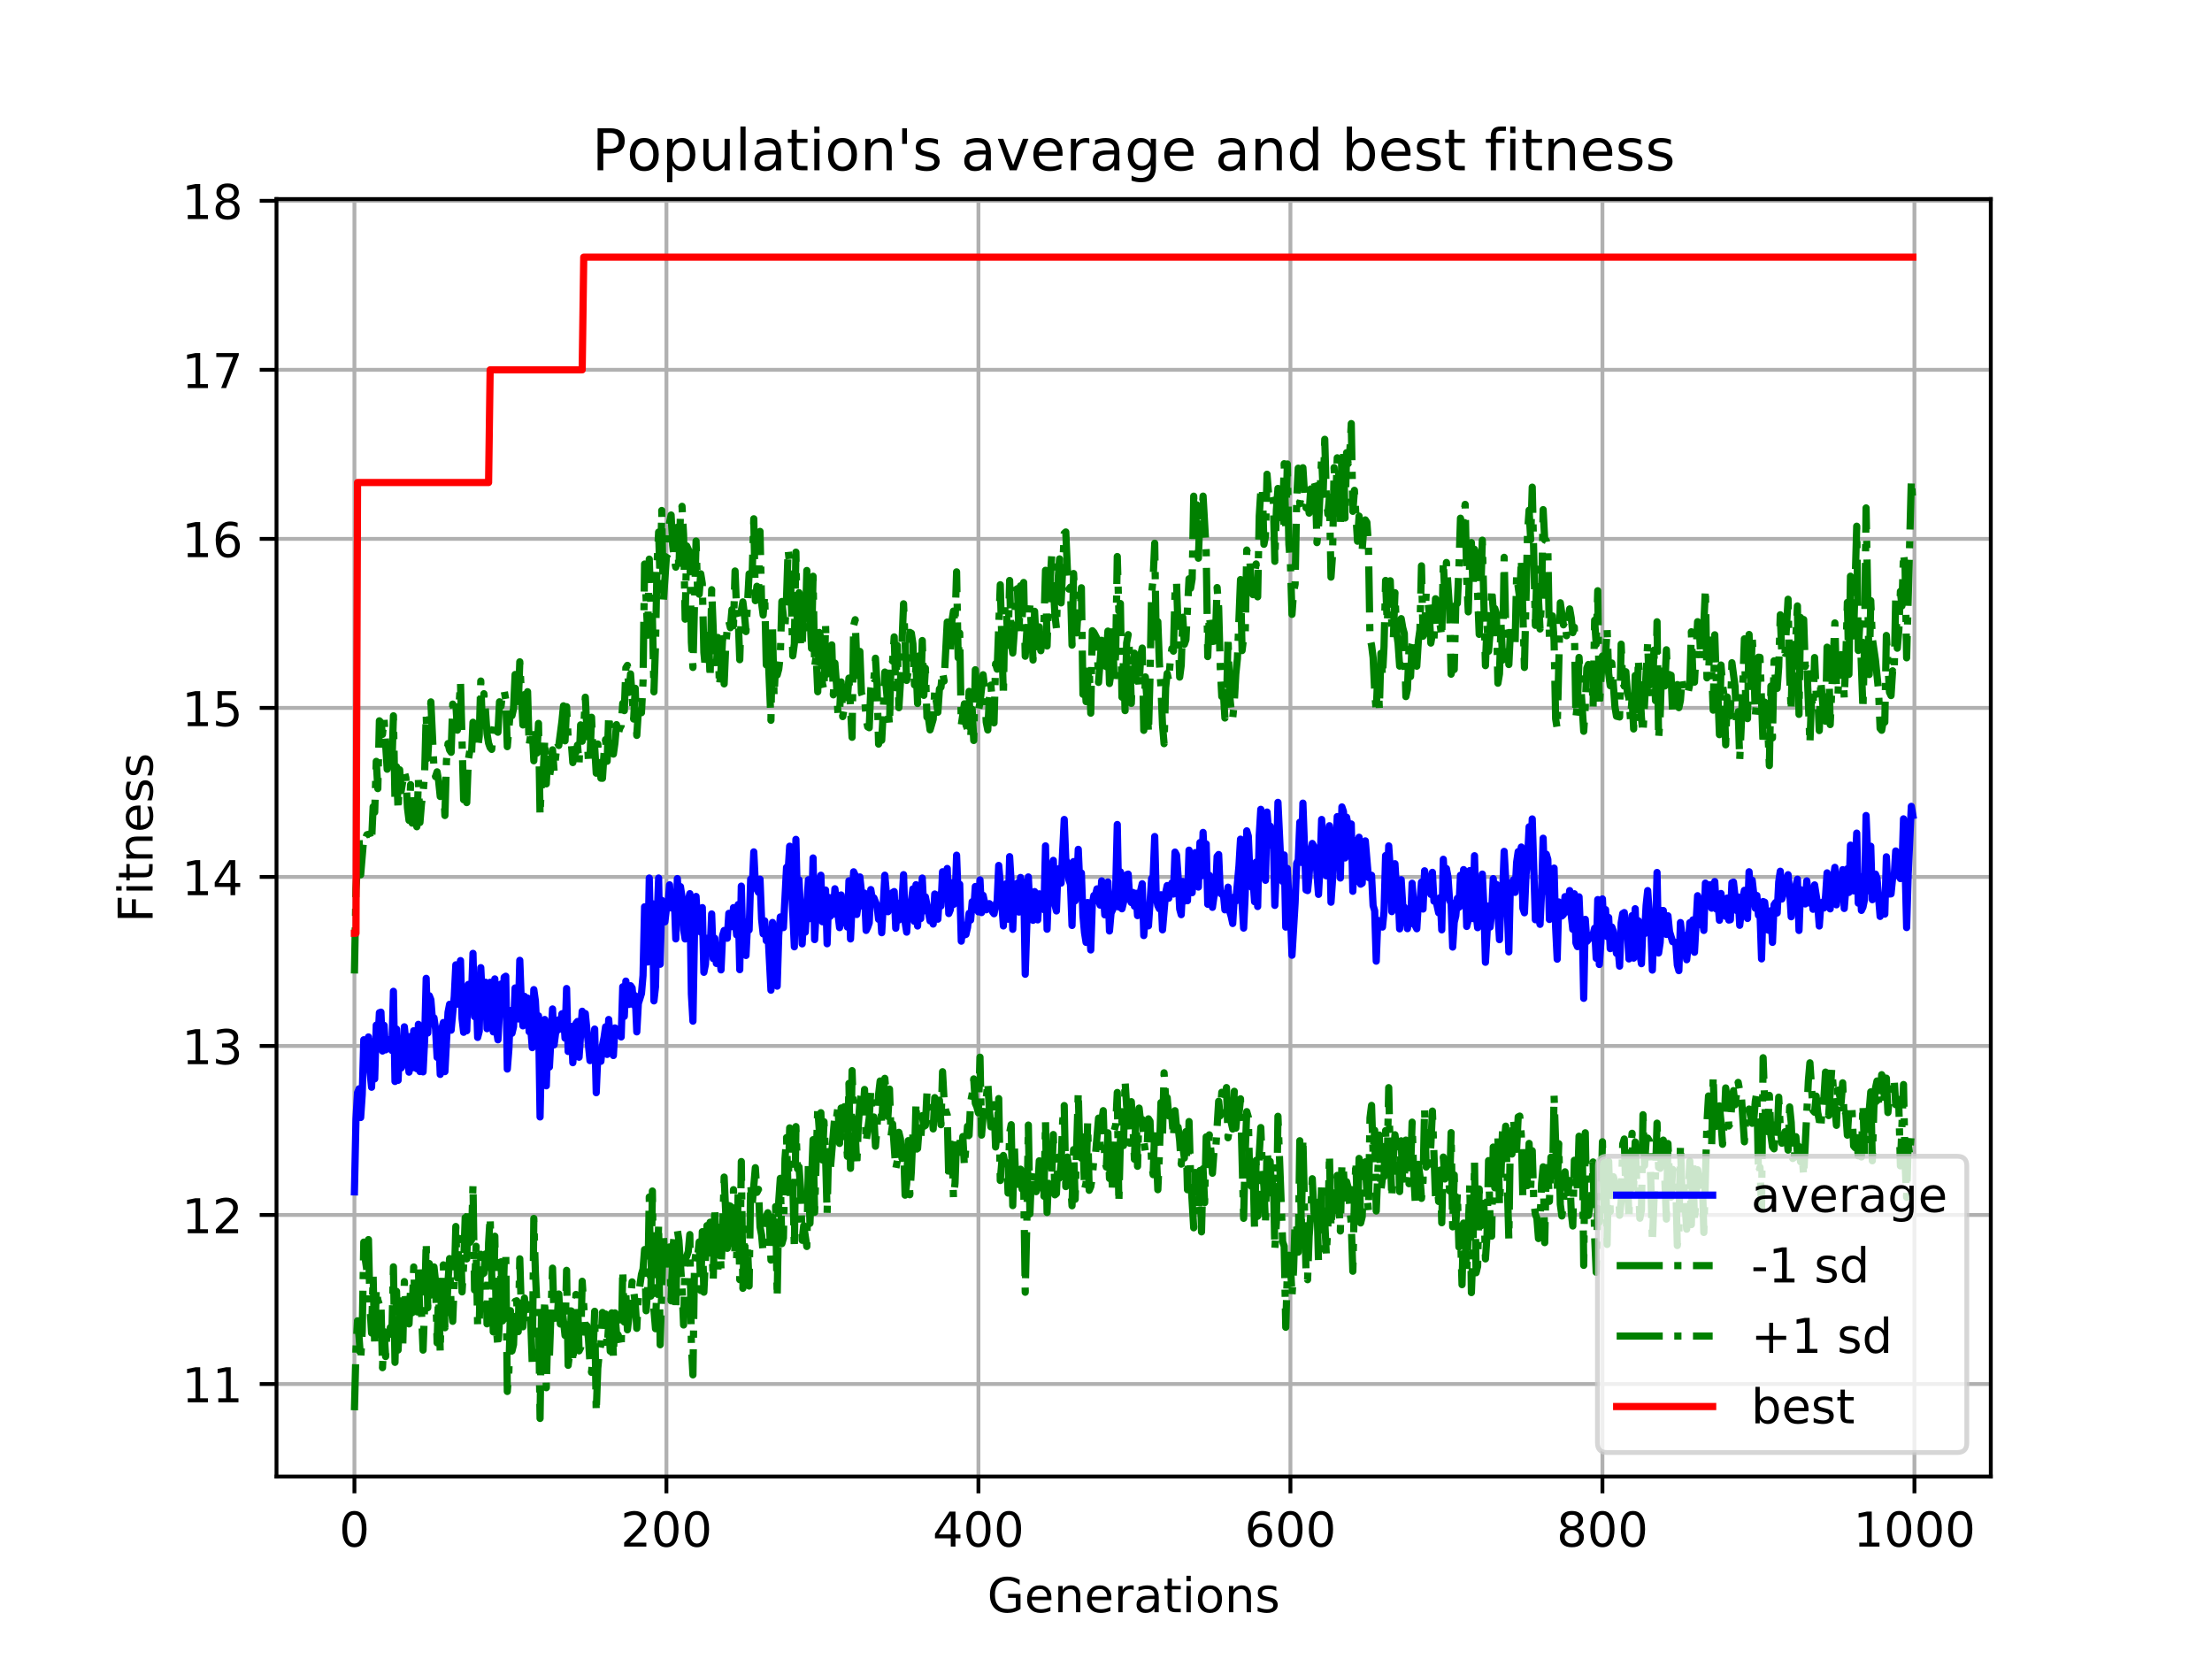 <?xml version="1.0" encoding="utf-8" standalone="no"?>
<!DOCTYPE svg PUBLIC "-//W3C//DTD SVG 1.1//EN"
  "http://www.w3.org/Graphics/SVG/1.1/DTD/svg11.dtd">
<!-- Created with matplotlib (https://matplotlib.org/) -->
<svg height="345.6pt" version="1.1" viewBox="0 0 460.8 345.6" width="460.8pt" xmlns="http://www.w3.org/2000/svg" xmlns:xlink="http://www.w3.org/1999/xlink">
 <defs>
  <style type="text/css">
*{stroke-linecap:butt;stroke-linejoin:round;}
  </style>
 </defs>
 <g id="figure_1">
  <g id="patch_1">
   <path d="M 0 345.6 
L 460.8 345.6 
L 460.8 0 
L 0 0 
z
" style="fill:#ffffff;"/>
  </g>
  <g id="axes_1">
   <g id="patch_2">
    <path d="M 57.6 307.584 
L 414.72 307.584 
L 414.72 41.472 
L 57.6 41.472 
z
" style="fill:#ffffff;"/>
   </g>
   <g id="matplotlib.axis_1">
    <g id="xtick_1">
     <g id="line2d_1">
      <path clip-path="url(#pf6d1b78d3e)" d="M 73.833 307.584 
L 73.833 41.472 
" style="fill:none;stroke:#b0b0b0;stroke-linecap:square;stroke-width:0.8;"/>
     </g>
     <g id="line2d_2">
      <defs>
       <path d="M 0 0 
L 0 3.5 
" id="m139aea9c9e" style="stroke:#000000;stroke-width:0.8;"/>
      </defs>
      <g>
       <use style="stroke:#000000;stroke-width:0.8;" x="73.833" xlink:href="#m139aea9c9e" y="307.584"/>
      </g>
     </g>
     <g id="text_1">
      <!-- 0 -->
      <defs>
       <path d="M 31.781 66.406 
Q 24.172 66.406 20.328 58.906 
Q 16.5 51.422 16.5 36.375 
Q 16.5 21.391 20.328 13.891 
Q 24.172 6.391 31.781 6.391 
Q 39.453 6.391 43.281 13.891 
Q 47.125 21.391 47.125 36.375 
Q 47.125 51.422 43.281 58.906 
Q 39.453 66.406 31.781 66.406 
z
M 31.781 74.219 
Q 44.047 74.219 50.516 64.516 
Q 56.984 54.828 56.984 36.375 
Q 56.984 17.969 50.516 8.266 
Q 44.047 -1.422 31.781 -1.422 
Q 19.531 -1.422 13.062 8.266 
Q 6.594 17.969 6.594 36.375 
Q 6.594 54.828 13.062 64.516 
Q 19.531 74.219 31.781 74.219 
z
" id="DejaVuSans-48"/>
      </defs>
      <g transform="translate(70.651 322.182)scale(0.1 -0.1)">
       <use xlink:href="#DejaVuSans-48"/>
      </g>
     </g>
    </g>
    <g id="xtick_2">
     <g id="line2d_3">
      <path clip-path="url(#pf6d1b78d3e)" d="M 138.829 307.584 
L 138.829 41.472 
" style="fill:none;stroke:#b0b0b0;stroke-linecap:square;stroke-width:0.8;"/>
     </g>
     <g id="line2d_4">
      <g>
       <use style="stroke:#000000;stroke-width:0.8;" x="138.829" xlink:href="#m139aea9c9e" y="307.584"/>
      </g>
     </g>
     <g id="text_2">
      <!-- 200 -->
      <defs>
       <path d="M 19.188 8.297 
L 53.609 8.297 
L 53.609 0 
L 7.328 0 
L 7.328 8.297 
Q 12.938 14.109 22.625 23.891 
Q 32.328 33.688 34.812 36.531 
Q 39.547 41.844 41.422 45.531 
Q 43.312 49.219 43.312 52.781 
Q 43.312 58.594 39.234 62.25 
Q 35.156 65.922 28.609 65.922 
Q 23.969 65.922 18.812 64.312 
Q 13.672 62.703 7.812 59.422 
L 7.812 69.391 
Q 13.766 71.781 18.938 73 
Q 24.125 74.219 28.422 74.219 
Q 39.75 74.219 46.484 68.547 
Q 53.219 62.891 53.219 53.422 
Q 53.219 48.922 51.531 44.891 
Q 49.859 40.875 45.406 35.406 
Q 44.188 33.984 37.641 27.219 
Q 31.109 20.453 19.188 8.297 
z
" id="DejaVuSans-50"/>
      </defs>
      <g transform="translate(129.285 322.182)scale(0.1 -0.1)">
       <use xlink:href="#DejaVuSans-50"/>
       <use x="63.623" xlink:href="#DejaVuSans-48"/>
       <use x="127.246" xlink:href="#DejaVuSans-48"/>
      </g>
     </g>
    </g>
    <g id="xtick_3">
     <g id="line2d_5">
      <path clip-path="url(#pf6d1b78d3e)" d="M 203.825 307.584 
L 203.825 41.472 
" style="fill:none;stroke:#b0b0b0;stroke-linecap:square;stroke-width:0.8;"/>
     </g>
     <g id="line2d_6">
      <g>
       <use style="stroke:#000000;stroke-width:0.8;" x="203.825" xlink:href="#m139aea9c9e" y="307.584"/>
      </g>
     </g>
     <g id="text_3">
      <!-- 400 -->
      <defs>
       <path d="M 37.797 64.312 
L 12.891 25.391 
L 37.797 25.391 
z
M 35.203 72.906 
L 47.609 72.906 
L 47.609 25.391 
L 58.016 25.391 
L 58.016 17.188 
L 47.609 17.188 
L 47.609 0 
L 37.797 0 
L 37.797 17.188 
L 4.891 17.188 
L 4.891 26.703 
z
" id="DejaVuSans-52"/>
      </defs>
      <g transform="translate(194.281 322.182)scale(0.1 -0.1)">
       <use xlink:href="#DejaVuSans-52"/>
       <use x="63.623" xlink:href="#DejaVuSans-48"/>
       <use x="127.246" xlink:href="#DejaVuSans-48"/>
      </g>
     </g>
    </g>
    <g id="xtick_4">
     <g id="line2d_7">
      <path clip-path="url(#pf6d1b78d3e)" d="M 268.82 307.584 
L 268.82 41.472 
" style="fill:none;stroke:#b0b0b0;stroke-linecap:square;stroke-width:0.8;"/>
     </g>
     <g id="line2d_8">
      <g>
       <use style="stroke:#000000;stroke-width:0.8;" x="268.82" xlink:href="#m139aea9c9e" y="307.584"/>
      </g>
     </g>
     <g id="text_4">
      <!-- 600 -->
      <defs>
       <path d="M 33.016 40.375 
Q 26.375 40.375 22.484 35.828 
Q 18.609 31.297 18.609 23.391 
Q 18.609 15.531 22.484 10.953 
Q 26.375 6.391 33.016 6.391 
Q 39.656 6.391 43.531 10.953 
Q 47.406 15.531 47.406 23.391 
Q 47.406 31.297 43.531 35.828 
Q 39.656 40.375 33.016 40.375 
z
M 52.594 71.297 
L 52.594 62.312 
Q 48.875 64.062 45.094 64.984 
Q 41.312 65.922 37.594 65.922 
Q 27.828 65.922 22.672 59.328 
Q 17.531 52.734 16.797 39.406 
Q 19.672 43.656 24.016 45.922 
Q 28.375 48.188 33.594 48.188 
Q 44.578 48.188 50.953 41.516 
Q 57.328 34.859 57.328 23.391 
Q 57.328 12.156 50.688 5.359 
Q 44.047 -1.422 33.016 -1.422 
Q 20.359 -1.422 13.672 8.266 
Q 6.984 17.969 6.984 36.375 
Q 6.984 53.656 15.188 63.938 
Q 23.391 74.219 37.203 74.219 
Q 40.922 74.219 44.703 73.484 
Q 48.484 72.75 52.594 71.297 
z
" id="DejaVuSans-54"/>
      </defs>
      <g transform="translate(259.277 322.182)scale(0.1 -0.1)">
       <use xlink:href="#DejaVuSans-54"/>
       <use x="63.623" xlink:href="#DejaVuSans-48"/>
       <use x="127.246" xlink:href="#DejaVuSans-48"/>
      </g>
     </g>
    </g>
    <g id="xtick_5">
     <g id="line2d_9">
      <path clip-path="url(#pf6d1b78d3e)" d="M 333.816 307.584 
L 333.816 41.472 
" style="fill:none;stroke:#b0b0b0;stroke-linecap:square;stroke-width:0.8;"/>
     </g>
     <g id="line2d_10">
      <g>
       <use style="stroke:#000000;stroke-width:0.8;" x="333.816" xlink:href="#m139aea9c9e" y="307.584"/>
      </g>
     </g>
     <g id="text_5">
      <!-- 800 -->
      <defs>
       <path d="M 31.781 34.625 
Q 24.75 34.625 20.719 30.859 
Q 16.703 27.094 16.703 20.516 
Q 16.703 13.922 20.719 10.156 
Q 24.75 6.391 31.781 6.391 
Q 38.812 6.391 42.859 10.172 
Q 46.922 13.969 46.922 20.516 
Q 46.922 27.094 42.891 30.859 
Q 38.875 34.625 31.781 34.625 
z
M 21.922 38.812 
Q 15.578 40.375 12.031 44.719 
Q 8.5 49.078 8.5 55.328 
Q 8.5 64.062 14.719 69.141 
Q 20.953 74.219 31.781 74.219 
Q 42.672 74.219 48.875 69.141 
Q 55.078 64.062 55.078 55.328 
Q 55.078 49.078 51.531 44.719 
Q 48 40.375 41.703 38.812 
Q 48.828 37.156 52.797 32.312 
Q 56.781 27.484 56.781 20.516 
Q 56.781 9.906 50.312 4.234 
Q 43.844 -1.422 31.781 -1.422 
Q 19.734 -1.422 13.25 4.234 
Q 6.781 9.906 6.781 20.516 
Q 6.781 27.484 10.781 32.312 
Q 14.797 37.156 21.922 38.812 
z
M 18.312 54.391 
Q 18.312 48.734 21.844 45.562 
Q 25.391 42.391 31.781 42.391 
Q 38.141 42.391 41.719 45.562 
Q 45.312 48.734 45.312 54.391 
Q 45.312 60.062 41.719 63.234 
Q 38.141 66.406 31.781 66.406 
Q 25.391 66.406 21.844 63.234 
Q 18.312 60.062 18.312 54.391 
z
" id="DejaVuSans-56"/>
      </defs>
      <g transform="translate(324.273 322.182)scale(0.1 -0.1)">
       <use xlink:href="#DejaVuSans-56"/>
       <use x="63.623" xlink:href="#DejaVuSans-48"/>
       <use x="127.246" xlink:href="#DejaVuSans-48"/>
      </g>
     </g>
    </g>
    <g id="xtick_6">
     <g id="line2d_11">
      <path clip-path="url(#pf6d1b78d3e)" d="M 398.812 307.584 
L 398.812 41.472 
" style="fill:none;stroke:#b0b0b0;stroke-linecap:square;stroke-width:0.8;"/>
     </g>
     <g id="line2d_12">
      <g>
       <use style="stroke:#000000;stroke-width:0.8;" x="398.812" xlink:href="#m139aea9c9e" y="307.584"/>
      </g>
     </g>
     <g id="text_6">
      <!-- 1000 -->
      <defs>
       <path d="M 12.406 8.297 
L 28.516 8.297 
L 28.516 63.922 
L 10.984 60.406 
L 10.984 69.391 
L 28.422 72.906 
L 38.281 72.906 
L 38.281 8.297 
L 54.391 8.297 
L 54.391 0 
L 12.406 0 
z
" id="DejaVuSans-49"/>
      </defs>
      <g transform="translate(386.087 322.182)scale(0.1 -0.1)">
       <use xlink:href="#DejaVuSans-49"/>
       <use x="63.623" xlink:href="#DejaVuSans-48"/>
       <use x="127.246" xlink:href="#DejaVuSans-48"/>
       <use x="190.869" xlink:href="#DejaVuSans-48"/>
      </g>
     </g>
    </g>
    <g id="text_7">
     <!-- Generations -->
     <defs>
      <path d="M 59.516 10.406 
L 59.516 29.984 
L 43.406 29.984 
L 43.406 38.094 
L 69.281 38.094 
L 69.281 6.781 
Q 63.578 2.734 56.688 0.656 
Q 49.812 -1.422 42 -1.422 
Q 24.906 -1.422 15.25 8.562 
Q 5.609 18.562 5.609 36.375 
Q 5.609 54.25 15.25 64.234 
Q 24.906 74.219 42 74.219 
Q 49.125 74.219 55.547 72.453 
Q 61.969 70.703 67.391 67.281 
L 67.391 56.781 
Q 61.922 61.422 55.766 63.766 
Q 49.609 66.109 42.828 66.109 
Q 29.438 66.109 22.719 58.641 
Q 16.016 51.172 16.016 36.375 
Q 16.016 21.625 22.719 14.156 
Q 29.438 6.688 42.828 6.688 
Q 48.047 6.688 52.141 7.594 
Q 56.25 8.5 59.516 10.406 
z
" id="DejaVuSans-71"/>
      <path d="M 56.203 29.594 
L 56.203 25.203 
L 14.891 25.203 
Q 15.484 15.922 20.484 11.062 
Q 25.484 6.203 34.422 6.203 
Q 39.594 6.203 44.453 7.469 
Q 49.312 8.734 54.109 11.281 
L 54.109 2.781 
Q 49.266 0.734 44.188 -0.344 
Q 39.109 -1.422 33.891 -1.422 
Q 20.797 -1.422 13.156 6.188 
Q 5.516 13.812 5.516 26.812 
Q 5.516 40.234 12.766 48.109 
Q 20.016 56 32.328 56 
Q 43.359 56 49.781 48.891 
Q 56.203 41.797 56.203 29.594 
z
M 47.219 32.234 
Q 47.125 39.594 43.094 43.984 
Q 39.062 48.391 32.422 48.391 
Q 24.906 48.391 20.391 44.141 
Q 15.875 39.891 15.188 32.172 
z
" id="DejaVuSans-101"/>
      <path d="M 54.891 33.016 
L 54.891 0 
L 45.906 0 
L 45.906 32.719 
Q 45.906 40.484 42.875 44.328 
Q 39.844 48.188 33.797 48.188 
Q 26.516 48.188 22.312 43.547 
Q 18.109 38.922 18.109 30.906 
L 18.109 0 
L 9.078 0 
L 9.078 54.688 
L 18.109 54.688 
L 18.109 46.188 
Q 21.344 51.125 25.703 53.562 
Q 30.078 56 35.797 56 
Q 45.219 56 50.047 50.172 
Q 54.891 44.344 54.891 33.016 
z
" id="DejaVuSans-110"/>
      <path d="M 41.109 46.297 
Q 39.594 47.172 37.812 47.578 
Q 36.031 48 33.891 48 
Q 26.266 48 22.188 43.047 
Q 18.109 38.094 18.109 28.812 
L 18.109 0 
L 9.078 0 
L 9.078 54.688 
L 18.109 54.688 
L 18.109 46.188 
Q 20.953 51.172 25.484 53.578 
Q 30.031 56 36.531 56 
Q 37.453 56 38.578 55.875 
Q 39.703 55.766 41.062 55.516 
z
" id="DejaVuSans-114"/>
      <path d="M 34.281 27.484 
Q 23.391 27.484 19.188 25 
Q 14.984 22.516 14.984 16.5 
Q 14.984 11.719 18.141 8.906 
Q 21.297 6.109 26.703 6.109 
Q 34.188 6.109 38.703 11.406 
Q 43.219 16.703 43.219 25.484 
L 43.219 27.484 
z
M 52.203 31.203 
L 52.203 0 
L 43.219 0 
L 43.219 8.297 
Q 40.141 3.328 35.547 0.953 
Q 30.953 -1.422 24.312 -1.422 
Q 15.922 -1.422 10.953 3.297 
Q 6 8.016 6 15.922 
Q 6 25.141 12.172 29.828 
Q 18.359 34.516 30.609 34.516 
L 43.219 34.516 
L 43.219 35.406 
Q 43.219 41.609 39.141 45 
Q 35.062 48.391 27.688 48.391 
Q 23 48.391 18.547 47.266 
Q 14.109 46.141 10.016 43.891 
L 10.016 52.203 
Q 14.938 54.109 19.578 55.047 
Q 24.219 56 28.609 56 
Q 40.484 56 46.344 49.844 
Q 52.203 43.703 52.203 31.203 
z
" id="DejaVuSans-97"/>
      <path d="M 18.312 70.219 
L 18.312 54.688 
L 36.812 54.688 
L 36.812 47.703 
L 18.312 47.703 
L 18.312 18.016 
Q 18.312 11.328 20.141 9.422 
Q 21.969 7.516 27.594 7.516 
L 36.812 7.516 
L 36.812 0 
L 27.594 0 
Q 17.188 0 13.234 3.875 
Q 9.281 7.766 9.281 18.016 
L 9.281 47.703 
L 2.688 47.703 
L 2.688 54.688 
L 9.281 54.688 
L 9.281 70.219 
z
" id="DejaVuSans-116"/>
      <path d="M 9.422 54.688 
L 18.406 54.688 
L 18.406 0 
L 9.422 0 
z
M 9.422 75.984 
L 18.406 75.984 
L 18.406 64.594 
L 9.422 64.594 
z
" id="DejaVuSans-105"/>
      <path d="M 30.609 48.391 
Q 23.391 48.391 19.188 42.75 
Q 14.984 37.109 14.984 27.297 
Q 14.984 17.484 19.156 11.844 
Q 23.344 6.203 30.609 6.203 
Q 37.797 6.203 41.984 11.859 
Q 46.188 17.531 46.188 27.297 
Q 46.188 37.016 41.984 42.703 
Q 37.797 48.391 30.609 48.391 
z
M 30.609 56 
Q 42.328 56 49.016 48.375 
Q 55.719 40.766 55.719 27.297 
Q 55.719 13.875 49.016 6.219 
Q 42.328 -1.422 30.609 -1.422 
Q 18.844 -1.422 12.172 6.219 
Q 5.516 13.875 5.516 27.297 
Q 5.516 40.766 12.172 48.375 
Q 18.844 56 30.609 56 
z
" id="DejaVuSans-111"/>
      <path d="M 44.281 53.078 
L 44.281 44.578 
Q 40.484 46.531 36.375 47.5 
Q 32.281 48.484 27.875 48.484 
Q 21.188 48.484 17.844 46.438 
Q 14.5 44.391 14.5 40.281 
Q 14.5 37.156 16.891 35.375 
Q 19.281 33.594 26.516 31.984 
L 29.594 31.297 
Q 39.156 29.25 43.188 25.516 
Q 47.219 21.781 47.219 15.094 
Q 47.219 7.469 41.188 3.016 
Q 35.156 -1.422 24.609 -1.422 
Q 20.219 -1.422 15.453 -0.562 
Q 10.688 0.297 5.422 2 
L 5.422 11.281 
Q 10.406 8.688 15.234 7.391 
Q 20.062 6.109 24.812 6.109 
Q 31.156 6.109 34.562 8.281 
Q 37.984 10.453 37.984 14.406 
Q 37.984 18.062 35.516 20.016 
Q 33.062 21.969 24.703 23.781 
L 21.578 24.516 
Q 13.234 26.266 9.516 29.906 
Q 5.812 33.547 5.812 39.891 
Q 5.812 47.609 11.281 51.797 
Q 16.75 56 26.812 56 
Q 31.781 56 36.172 55.266 
Q 40.578 54.547 44.281 53.078 
z
" id="DejaVuSans-115"/>
     </defs>
     <g transform="translate(205.662 335.861)scale(0.1 -0.1)">
      <use xlink:href="#DejaVuSans-71"/>
      <use x="77.49" xlink:href="#DejaVuSans-101"/>
      <use x="139.014" xlink:href="#DejaVuSans-110"/>
      <use x="202.393" xlink:href="#DejaVuSans-101"/>
      <use x="263.916" xlink:href="#DejaVuSans-114"/>
      <use x="305.029" xlink:href="#DejaVuSans-97"/>
      <use x="366.309" xlink:href="#DejaVuSans-116"/>
      <use x="405.518" xlink:href="#DejaVuSans-105"/>
      <use x="433.301" xlink:href="#DejaVuSans-111"/>
      <use x="494.482" xlink:href="#DejaVuSans-110"/>
      <use x="557.861" xlink:href="#DejaVuSans-115"/>
     </g>
    </g>
   </g>
   <g id="matplotlib.axis_2">
    <g id="ytick_1">
     <g id="line2d_13">
      <path clip-path="url(#pf6d1b78d3e)" d="M 57.6 288.317 
L 414.72 288.317 
" style="fill:none;stroke:#b0b0b0;stroke-linecap:square;stroke-width:0.8;"/>
     </g>
     <g id="line2d_14">
      <defs>
       <path d="M 0 0 
L -3.5 0 
" id="m9ade0ebc84" style="stroke:#000000;stroke-width:0.8;"/>
      </defs>
      <g>
       <use style="stroke:#000000;stroke-width:0.8;" x="57.6" xlink:href="#m9ade0ebc84" y="288.317"/>
      </g>
     </g>
     <g id="text_8">
      <!-- 11 -->
      <g transform="translate(37.875 292.117)scale(0.1 -0.1)">
       <use xlink:href="#DejaVuSans-49"/>
       <use x="63.623" xlink:href="#DejaVuSans-49"/>
      </g>
     </g>
    </g>
    <g id="ytick_2">
     <g id="line2d_15">
      <path clip-path="url(#pf6d1b78d3e)" d="M 57.6 253.105 
L 414.72 253.105 
" style="fill:none;stroke:#b0b0b0;stroke-linecap:square;stroke-width:0.8;"/>
     </g>
     <g id="line2d_16">
      <g>
       <use style="stroke:#000000;stroke-width:0.8;" x="57.6" xlink:href="#m9ade0ebc84" y="253.105"/>
      </g>
     </g>
     <g id="text_9">
      <!-- 12 -->
      <g transform="translate(37.875 256.904)scale(0.1 -0.1)">
       <use xlink:href="#DejaVuSans-49"/>
       <use x="63.623" xlink:href="#DejaVuSans-50"/>
      </g>
     </g>
    </g>
    <g id="ytick_3">
     <g id="line2d_17">
      <path clip-path="url(#pf6d1b78d3e)" d="M 57.6 217.893 
L 414.72 217.893 
" style="fill:none;stroke:#b0b0b0;stroke-linecap:square;stroke-width:0.8;"/>
     </g>
     <g id="line2d_18">
      <g>
       <use style="stroke:#000000;stroke-width:0.8;" x="57.6" xlink:href="#m9ade0ebc84" y="217.893"/>
      </g>
     </g>
     <g id="text_10">
      <!-- 13 -->
      <defs>
       <path d="M 40.578 39.312 
Q 47.656 37.797 51.625 33 
Q 55.609 28.219 55.609 21.188 
Q 55.609 10.406 48.188 4.484 
Q 40.766 -1.422 27.094 -1.422 
Q 22.516 -1.422 17.656 -0.516 
Q 12.797 0.391 7.625 2.203 
L 7.625 11.719 
Q 11.719 9.328 16.594 8.109 
Q 21.484 6.891 26.812 6.891 
Q 36.078 6.891 40.938 10.547 
Q 45.797 14.203 45.797 21.188 
Q 45.797 27.641 41.281 31.266 
Q 36.766 34.906 28.719 34.906 
L 20.219 34.906 
L 20.219 43.016 
L 29.109 43.016 
Q 36.375 43.016 40.234 45.922 
Q 44.094 48.828 44.094 54.297 
Q 44.094 59.906 40.109 62.906 
Q 36.141 65.922 28.719 65.922 
Q 24.656 65.922 20.016 65.031 
Q 15.375 64.156 9.812 62.312 
L 9.812 71.094 
Q 15.438 72.656 20.344 73.438 
Q 25.25 74.219 29.594 74.219 
Q 40.828 74.219 47.359 69.109 
Q 53.906 64.016 53.906 55.328 
Q 53.906 49.266 50.438 45.094 
Q 46.969 40.922 40.578 39.312 
z
" id="DejaVuSans-51"/>
      </defs>
      <g transform="translate(37.875 221.692)scale(0.1 -0.1)">
       <use xlink:href="#DejaVuSans-49"/>
       <use x="63.623" xlink:href="#DejaVuSans-51"/>
      </g>
     </g>
    </g>
    <g id="ytick_4">
     <g id="line2d_19">
      <path clip-path="url(#pf6d1b78d3e)" d="M 57.6 182.68 
L 414.72 182.68 
" style="fill:none;stroke:#b0b0b0;stroke-linecap:square;stroke-width:0.8;"/>
     </g>
     <g id="line2d_20">
      <g>
       <use style="stroke:#000000;stroke-width:0.8;" x="57.6" xlink:href="#m9ade0ebc84" y="182.68"/>
      </g>
     </g>
     <g id="text_11">
      <!-- 14 -->
      <g transform="translate(37.875 186.479)scale(0.1 -0.1)">
       <use xlink:href="#DejaVuSans-49"/>
       <use x="63.623" xlink:href="#DejaVuSans-52"/>
      </g>
     </g>
    </g>
    <g id="ytick_5">
     <g id="line2d_21">
      <path clip-path="url(#pf6d1b78d3e)" d="M 57.6 147.468 
L 414.72 147.468 
" style="fill:none;stroke:#b0b0b0;stroke-linecap:square;stroke-width:0.8;"/>
     </g>
     <g id="line2d_22">
      <g>
       <use style="stroke:#000000;stroke-width:0.8;" x="57.6" xlink:href="#m9ade0ebc84" y="147.468"/>
      </g>
     </g>
     <g id="text_12">
      <!-- 15 -->
      <defs>
       <path d="M 10.797 72.906 
L 49.516 72.906 
L 49.516 64.594 
L 19.828 64.594 
L 19.828 46.734 
Q 21.969 47.469 24.109 47.828 
Q 26.266 48.188 28.422 48.188 
Q 40.625 48.188 47.75 41.5 
Q 54.891 34.812 54.891 23.391 
Q 54.891 11.625 47.562 5.094 
Q 40.234 -1.422 26.906 -1.422 
Q 22.312 -1.422 17.547 -0.641 
Q 12.797 0.141 7.719 1.703 
L 7.719 11.625 
Q 12.109 9.234 16.797 8.062 
Q 21.484 6.891 26.703 6.891 
Q 35.156 6.891 40.078 11.328 
Q 45.016 15.766 45.016 23.391 
Q 45.016 31 40.078 35.438 
Q 35.156 39.891 26.703 39.891 
Q 22.75 39.891 18.812 39.016 
Q 14.891 38.141 10.797 36.281 
z
" id="DejaVuSans-53"/>
      </defs>
      <g transform="translate(37.875 151.267)scale(0.1 -0.1)">
       <use xlink:href="#DejaVuSans-49"/>
       <use x="63.623" xlink:href="#DejaVuSans-53"/>
      </g>
     </g>
    </g>
    <g id="ytick_6">
     <g id="line2d_23">
      <path clip-path="url(#pf6d1b78d3e)" d="M 57.6 112.255 
L 414.72 112.255 
" style="fill:none;stroke:#b0b0b0;stroke-linecap:square;stroke-width:0.8;"/>
     </g>
     <g id="line2d_24">
      <g>
       <use style="stroke:#000000;stroke-width:0.8;" x="57.6" xlink:href="#m9ade0ebc84" y="112.255"/>
      </g>
     </g>
     <g id="text_13">
      <!-- 16 -->
      <g transform="translate(37.875 116.055)scale(0.1 -0.1)">
       <use xlink:href="#DejaVuSans-49"/>
       <use x="63.623" xlink:href="#DejaVuSans-54"/>
      </g>
     </g>
    </g>
    <g id="ytick_7">
     <g id="line2d_25">
      <path clip-path="url(#pf6d1b78d3e)" d="M 57.6 77.043 
L 414.72 77.043 
" style="fill:none;stroke:#b0b0b0;stroke-linecap:square;stroke-width:0.8;"/>
     </g>
     <g id="line2d_26">
      <g>
       <use style="stroke:#000000;stroke-width:0.8;" x="57.6" xlink:href="#m9ade0ebc84" y="77.043"/>
      </g>
     </g>
     <g id="text_14">
      <!-- 17 -->
      <defs>
       <path d="M 8.203 72.906 
L 55.078 72.906 
L 55.078 68.703 
L 28.609 0 
L 18.312 0 
L 43.219 64.594 
L 8.203 64.594 
z
" id="DejaVuSans-55"/>
      </defs>
      <g transform="translate(37.875 80.842)scale(0.1 -0.1)">
       <use xlink:href="#DejaVuSans-49"/>
       <use x="63.623" xlink:href="#DejaVuSans-55"/>
      </g>
     </g>
    </g>
    <g id="ytick_8">
     <g id="line2d_27">
      <path clip-path="url(#pf6d1b78d3e)" d="M 57.6 41.831 
L 414.72 41.831 
" style="fill:none;stroke:#b0b0b0;stroke-linecap:square;stroke-width:0.8;"/>
     </g>
     <g id="line2d_28">
      <g>
       <use style="stroke:#000000;stroke-width:0.8;" x="57.6" xlink:href="#m9ade0ebc84" y="41.831"/>
      </g>
     </g>
     <g id="text_15">
      <!-- 18 -->
      <g transform="translate(37.875 45.63)scale(0.1 -0.1)">
       <use xlink:href="#DejaVuSans-49"/>
       <use x="63.623" xlink:href="#DejaVuSans-56"/>
      </g>
     </g>
    </g>
    <g id="text_16">
     <!-- Fitness -->
     <defs>
      <path d="M 9.812 72.906 
L 51.703 72.906 
L 51.703 64.594 
L 19.672 64.594 
L 19.672 43.109 
L 48.578 43.109 
L 48.578 34.812 
L 19.672 34.812 
L 19.672 0 
L 9.812 0 
z
" id="DejaVuSans-70"/>
     </defs>
     <g transform="translate(31.795 192.202)rotate(-90)scale(0.1 -0.1)">
      <use xlink:href="#DejaVuSans-70"/>
      <use x="57.41" xlink:href="#DejaVuSans-105"/>
      <use x="85.193" xlink:href="#DejaVuSans-116"/>
      <use x="124.402" xlink:href="#DejaVuSans-110"/>
      <use x="187.781" xlink:href="#DejaVuSans-101"/>
      <use x="249.305" xlink:href="#DejaVuSans-115"/>
      <use x="301.404" xlink:href="#DejaVuSans-115"/>
     </g>
    </g>
   </g>
   <g id="line2d_29">
    <path clip-path="url(#pf6d1b78d3e)" d="M 73.833 248.293 
L 74.158 233.151 
L 74.483 227.635 
L 74.808 226.813 
L 75.133 232.799 
L 75.458 227.987 
L 75.783 216.601 
L 76.108 218.597 
L 76.433 219.301 
L 76.758 216.015 
L 77.083 223.292 
L 77.408 226.492 
L 77.732 216.963 
L 78.057 224.749 
L 78.382 213.55 
L 78.707 217.54 
L 79.032 210.967 
L 79.357 210.85 
L 79.682 218.949 
L 80.007 213.593 
L 80.332 218.706 
L 80.657 218.357 
L 81.307 216.484 
L 81.632 218.831 
L 81.957 206.507 
L 82.282 225.287 
L 82.607 214.371 
L 82.932 225.052 
L 83.257 216.963 
L 83.582 222.47 
L 83.907 221.331 
L 84.232 213.902 
L 85.207 223.346 
L 85.532 215.897 
L 85.857 222.47 
L 86.182 214.723 
L 86.507 221.924 
L 86.832 222.635 
L 87.157 213.387 
L 87.482 223.228 
L 87.807 220.357 
L 88.132 223.292 
L 88.457 216.707 
L 88.782 203.808 
L 89.107 215.193 
L 89.432 207.433 
L 89.757 208.268 
L 90.082 212.314 
L 90.407 212.024 
L 90.732 214.371 
L 91.057 220.264 
L 91.382 215.78 
L 91.707 223.819 
L 92.032 214.29 
L 92.357 213.012 
L 92.682 223.238 
L 93.331 210.897 
L 93.656 209.207 
L 93.981 214.606 
L 94.631 207.564 
L 94.956 200.991 
L 95.281 209.177 
L 95.606 202.088 
L 95.931 200.108 
L 96.256 212.202 
L 96.581 215.047 
L 96.906 207.681 
L 97.231 214.723 
L 97.556 205.077 
L 97.881 207.564 
L 98.206 207.996 
L 98.531 198.601 
L 98.856 211.789 
L 99.181 206.511 
L 99.506 216.114 
L 99.831 214.841 
L 100.156 201.577 
L 100.481 208.268 
L 100.806 204.864 
L 101.131 204.614 
L 101.456 214.299 
L 101.781 206.874 
L 102.106 204.629 
L 102.431 211.372 
L 102.756 214.958 
L 103.081 203.925 
L 103.406 214.489 
L 103.731 216.614 
L 104.381 204.981 
L 104.706 209.641 
L 105.031 203.598 
L 105.356 203.366 
L 105.681 222.705 
L 106.006 218.611 
L 106.331 210.498 
L 106.656 215.246 
L 106.981 213.865 
L 107.306 205.81 
L 107.631 207.898 
L 107.956 212.259 
L 108.281 200.052 
L 108.606 208.917 
L 108.931 213.709 
L 109.255 207.55 
L 109.58 210.381 
L 109.905 207.916 
L 110.23 214.928 
L 110.555 214.06 
L 110.88 218.245 
L 111.205 206.155 
L 111.53 208.503 
L 111.855 214.606 
L 112.18 211.609 
L 112.505 232.682 
L 112.83 216.836 
L 113.155 220.24 
L 113.48 212.376 
L 113.805 226.192 
L 114.13 216.707 
L 114.455 222.279 
L 115.105 210.186 
L 115.43 217.662 
L 115.755 215.103 
L 116.08 214.639 
L 116.405 212.431 
L 116.73 214.371 
L 117.055 211.202 
L 117.38 211.103 
L 117.705 216.266 
L 118.03 205.925 
L 118.355 219.043 
L 118.68 217.893 
L 119.005 213.825 
L 119.33 221.379 
L 119.98 213.198 
L 120.305 212.794 
L 120.63 220.24 
L 121.28 210.66 
L 121.605 211.609 
L 121.93 211.135 
L 122.905 220.944 
L 123.23 217.655 
L 123.555 219.536 
L 123.88 214.371 
L 124.205 227.635 
L 124.53 220.005 
L 124.855 220.123 
L 125.179 221.094 
L 125.504 217.775 
L 125.829 216.132 
L 126.154 213.902 
L 126.479 219.653 
L 126.804 212.376 
L 127.129 216.944 
L 127.454 214.958 
L 127.779 219.888 
L 128.104 214.137 
L 128.429 214.371 
L 128.754 215.545 
L 129.079 215.403 
L 129.404 216.015 
L 129.729 205.562 
L 130.054 211.727 
L 130.379 204.377 
L 130.704 207.815 
L 131.029 209.238 
L 131.354 205.342 
L 131.679 205.799 
L 132.004 209.356 
L 132.329 207.433 
L 132.654 214.958 
L 132.979 209.06 
L 133.629 206.977 
L 133.954 203.221 
L 134.279 188.901 
L 134.604 199.582 
L 134.929 200.404 
L 135.254 182.915 
L 135.579 198.253 
L 135.904 188.252 
L 136.229 208.503 
L 136.554 205.568 
L 136.879 191.809 
L 137.204 182.917 
L 137.529 200.873 
L 137.854 187.541 
L 138.179 191.131 
L 138.504 192.046 
L 138.829 189.304 
L 139.154 188.666 
L 139.479 184.323 
L 139.804 189.136 
L 140.129 187.212 
L 140.454 186.748 
L 140.779 195.591 
L 141.103 183.029 
L 141.428 188.723 
L 141.753 184.696 
L 142.078 186.906 
L 142.403 193.713 
L 142.728 195.603 
L 143.053 187.727 
L 143.378 187.61 
L 143.703 186.166 
L 144.028 207.085 
L 144.353 212.728 
L 144.678 194.069 
L 145.003 186.748 
L 145.328 192.54 
L 145.653 191.248 
L 145.978 194.185 
L 146.303 189.072 
L 146.628 202.552 
L 146.953 200.925 
L 147.278 195.463 
L 147.603 197.555 
L 147.928 197.939 
L 148.253 190.387 
L 148.578 199.699 
L 148.903 195.463 
L 149.228 200.701 
L 149.553 198.643 
L 149.878 199.298 
L 150.203 202.047 
L 150.528 194.887 
L 150.853 193.837 
L 151.178 194.069 
L 151.503 195.453 
L 151.828 190.268 
L 152.153 191.014 
L 152.478 193.037 
L 152.803 189.072 
L 153.128 190.779 
L 153.453 194.759 
L 153.778 188.434 
L 154.103 202.005 
L 154.428 184.596 
L 154.753 196.882 
L 155.078 192.001 
L 155.403 199.041 
L 155.728 192.422 
L 156.053 193.727 
L 156.378 183.145 
L 156.703 185.028 
L 157.027 177.463 
L 157.352 184.191 
L 157.677 185.262 
L 158.002 185.881 
L 158.327 183.154 
L 158.652 191.454 
L 158.977 194.536 
L 159.302 191.835 
L 159.627 195.959 
L 159.952 193.713 
L 160.602 206.275 
L 160.927 192.165 
L 161.252 200.227 
L 161.577 194.892 
L 161.902 205.436 
L 162.227 194.773 
L 162.552 191.014 
L 163.202 193.232 
L 163.852 180.685 
L 164.177 181.482 
L 164.502 176.278 
L 165.477 197.235 
L 165.802 174.855 
L 166.127 188.142 
L 166.452 183.273 
L 167.102 196.626 
L 167.427 190.544 
L 167.752 194.187 
L 168.402 183.267 
L 168.727 191.366 
L 169.052 191.047 
L 169.377 178.728 
L 169.702 195.735 
L 170.027 189.675 
L 170.352 187.471 
L 170.677 183.638 
L 171.002 182.321 
L 171.327 192.022 
L 171.977 185.407 
L 172.302 196.604 
L 172.627 186.948 
L 172.951 190.896 
L 173.276 186.98 
L 173.601 190.427 
L 173.926 185.145 
L 174.901 193.244 
L 175.226 186.436 
L 175.551 192.283 
L 175.876 189.028 
L 176.201 189.912 
L 176.526 193.126 
L 176.851 183.478 
L 177.176 195.603 
L 177.826 181.613 
L 178.151 182.328 
L 178.476 190.505 
L 178.801 188.204 
L 179.126 182.68 
L 179.776 188.788 
L 180.101 186.05 
L 180.426 193.825 
L 180.751 193.164 
L 181.076 192.239 
L 181.401 185.315 
L 181.726 187.278 
L 182.051 187.053 
L 182.701 188.72 
L 183.026 191.512 
L 183.351 189.438 
L 183.676 194.305 
L 184.326 182.317 
L 184.976 189.93 
L 185.301 188.948 
L 185.626 186.938 
L 185.951 185.934 
L 186.276 185.732 
L 186.601 193.372 
L 186.926 188.142 
L 187.251 191.656 
L 187.901 187.793 
L 188.226 182.206 
L 188.55 192.093 
L 188.875 194.185 
L 189.2 188.784 
L 189.525 190.309 
L 190.175 185.17 
L 190.5 191.953 
L 190.825 184.291 
L 191.15 192.907 
L 191.475 185.787 
L 191.8 191.366 
L 192.125 182.92 
L 192.45 189.747 
L 192.775 186.823 
L 193.75 191.835 
L 194.075 191.184 
L 194.4 192.501 
L 194.725 186.237 
L 195.05 187.845 
L 195.375 191.483 
L 195.7 186.362 
L 196.025 188.727 
L 196.35 181.602 
L 196.675 185.614 
L 197.325 180.919 
L 197.65 190.309 
L 197.975 189.507 
L 198.3 183.866 
L 198.625 188.431 
L 198.95 188.142 
L 199.275 178.148 
L 199.6 186.906 
L 199.925 184.206 
L 200.25 196.061 
L 200.575 192.674 
L 200.9 194.77 
L 201.225 194.655 
L 201.55 193.244 
L 201.875 190.268 
L 202.2 191.663 
L 202.525 187.845 
L 202.85 189.507 
L 203.175 184.675 
L 203.825 189.957 
L 204.15 183.291 
L 204.474 190.106 
L 204.799 186.515 
L 205.449 189.527 
L 205.774 188.73 
L 206.099 188.246 
L 206.424 188.73 
L 206.749 189.94 
L 207.074 190.35 
L 207.399 188.607 
L 207.724 187.71 
L 208.049 180.285 
L 208.374 183.866 
L 209.024 192.892 
L 209.349 184.323 
L 209.674 184.075 
L 209.999 191.483 
L 210.324 178.455 
L 210.649 183.971 
L 210.974 193.596 
L 211.299 185.004 
L 211.624 184.772 
L 211.949 183.958 
L 212.274 190.001 
L 212.599 182.796 
L 212.924 188.431 
L 213.249 183.736 
L 213.574 202.954 
L 214.224 182.68 
L 214.549 189.488 
L 214.874 187.845 
L 215.199 191.718 
L 215.524 185.732 
L 215.849 190.979 
L 216.174 191.628 
L 216.499 186.201 
L 216.824 189.009 
L 217.474 189.488 
L 217.799 176.213 
L 218.124 193.579 
L 218.449 184.636 
L 218.774 181.961 
L 219.099 180.24 
L 219.424 179.228 
L 219.749 188.431 
L 220.074 189.769 
L 220.398 181.037 
L 220.723 180.919 
L 221.048 183.971 
L 221.698 170.71 
L 222.023 179.005 
L 222.348 179.746 
L 222.673 183.261 
L 222.998 184.221 
L 223.323 192.791 
L 223.648 179.479 
L 223.973 187.66 
L 224.298 184.793 
L 224.623 176.929 
L 224.948 184.459 
L 225.273 181.858 
L 225.598 190.742 
L 225.923 194.3 
L 226.248 196.315 
L 226.573 188.015 
L 227.223 197.891 
L 227.548 188.309 
L 227.873 186.553 
L 228.198 186.515 
L 228.523 185.17 
L 228.848 187.541 
L 229.173 188.549 
L 229.498 183.494 
L 229.823 185.585 
L 230.148 190.583 
L 230.473 189.769 
L 230.798 183.726 
L 231.123 193.943 
L 231.448 190.234 
L 232.098 188.839 
L 232.423 185.028 
L 232.748 171.756 
L 233.073 188.956 
L 233.398 181.624 
L 233.723 189.319 
L 234.373 186.593 
L 234.698 182.215 
L 235.023 182.093 
L 235.348 187.283 
L 235.673 188.015 
L 235.998 185.914 
L 236.322 188.779 
L 236.647 186.084 
L 236.972 190.742 
L 237.297 186.906 
L 237.947 184.103 
L 238.272 194.897 
L 238.597 190.427 
L 238.922 192.774 
L 239.247 192.876 
L 239.897 183.032 
L 240.222 182.563 
L 240.547 174.262 
L 240.872 187.067 
L 241.197 188.669 
L 241.522 189.319 
L 241.847 186.393 
L 242.172 193.706 
L 242.822 186 
L 243.147 184.477 
L 243.472 187.124 
L 243.797 184.888 
L 244.122 183.934 
L 244.447 186.247 
L 244.772 177.502 
L 245.097 178.102 
L 245.422 182.68 
L 245.747 189.354 
L 246.072 190.544 
L 246.397 183.629 
L 246.722 187.727 
L 247.047 184.495 
L 247.372 187.641 
L 247.697 177.102 
L 248.022 183.736 
L 248.347 185.967 
L 248.672 179.566 
L 248.997 177.617 
L 249.322 177.701 
L 249.647 184.793 
L 249.972 175.52 
L 250.297 182.445 
L 250.622 173.408 
L 250.947 180.19 
L 251.272 175.804 
L 251.597 188.375 
L 251.922 182.335 
L 252.571 189.018 
L 252.896 186.711 
L 253.221 185.985 
L 253.546 178.412 
L 253.871 178.009 
L 254.196 185.672 
L 254.521 186.319 
L 254.846 186.153 
L 255.171 189.537 
L 255.821 184.814 
L 256.146 189.815 
L 256.471 190.861 
L 256.796 192.381 
L 257.121 186.864 
L 257.446 187.71 
L 258.096 180.381 
L 258.421 174.817 
L 258.746 188.134 
L 259.071 193.34 
L 259.396 186.436 
L 259.721 173.077 
L 260.046 174.176 
L 260.371 181.75 
L 260.696 184.793 
L 261.021 183.273 
L 261.346 187.845 
L 261.671 179.598 
L 261.996 188.845 
L 262.321 174.025 
L 262.646 168.595 
L 262.971 172.351 
L 263.296 180.309 
L 263.621 183.384 
L 263.946 169.164 
L 264.271 173.173 
L 264.596 172.093 
L 264.921 176.159 
L 265.246 174.176 
L 265.571 188.608 
L 265.896 180.427 
L 266.221 167.145 
L 266.871 180.919 
L 267.196 183.629 
L 267.521 178.102 
L 267.846 193.139 
L 268.17 180.902 
L 268.495 187.445 
L 268.82 190.234 
L 269.145 198.995 
L 269.795 188.134 
L 270.12 179.835 
L 270.445 179.194 
L 270.77 171.288 
L 271.095 179.659 
L 271.42 167.304 
L 272.07 185.38 
L 272.395 185.526 
L 272.72 182.206 
L 273.045 177.463 
L 273.37 175.707 
L 273.695 176.288 
L 274.02 177.666 
L 274.67 186.319 
L 274.995 180.098 
L 275.32 170.71 
L 275.645 175.872 
L 275.97 172.918 
L 276.295 182.445 
L 276.62 181.272 
L 276.945 172.01 
L 277.27 187.95 
L 277.595 183.267 
L 277.92 172.958 
L 278.245 178.455 
L 278.57 170.113 
L 278.895 174.429 
L 279.22 182.915 
L 279.545 168.097 
L 279.87 169.065 
L 280.195 178.729 
L 280.52 170.238 
L 280.845 172.01 
L 281.17 173.077 
L 281.495 171.647 
L 281.82 185.674 
L 282.145 175.99 
L 282.47 175.092 
L 282.795 183.619 
L 283.12 174.416 
L 283.445 184.191 
L 283.769 183.984 
L 284.094 176.634 
L 284.419 175.168 
L 285.069 182.797 
L 285.394 182.915 
L 285.719 182.331 
L 286.044 188.664 
L 286.369 189.723 
L 286.694 200.227 
L 287.019 191.718 
L 287.344 192.07 
L 287.669 192.07 
L 287.994 193.126 
L 288.319 189.912 
L 288.644 178.22 
L 288.969 186.273 
L 289.294 176.213 
L 289.619 181.02 
L 289.944 189.912 
L 290.269 187.053 
L 290.594 179.925 
L 290.919 185.195 
L 291.244 185.934 
L 291.569 193.497 
L 291.894 183.261 
L 292.219 188.669 
L 292.544 188.972 
L 293.194 193.459 
L 293.519 190.931 
L 293.844 192.422 
L 294.169 183.998 
L 294.819 192.822 
L 295.144 193.479 
L 295.469 188.026 
L 295.794 188.089 
L 296.119 183.758 
L 296.444 189.37 
L 296.769 181.402 
L 297.094 183.384 
L 297.419 182.68 
L 297.744 185.145 
L 298.069 186.319 
L 298.394 181.722 
L 298.719 187.727 
L 299.044 187.14 
L 299.693 190.149 
L 300.018 186.98 
L 300.343 193.706 
L 300.668 179.005 
L 300.993 184.933 
L 301.318 180.937 
L 301.643 182.68 
L 301.968 187.492 
L 302.293 188.197 
L 302.618 197.294 
L 302.943 192.116 
L 303.268 190.779 
L 303.593 187.14 
L 303.918 189.018 
L 304.243 182.324 
L 304.568 188.666 
L 304.893 181.154 
L 305.218 181.613 
L 305.543 192.995 
L 305.868 191.663 
L 306.193 181.349 
L 306.518 191.15 
L 306.843 191.366 
L 307.168 178.264 
L 307.493 190.309 
L 307.818 193.255 
L 308.143 189.912 
L 308.468 189.723 
L 308.793 182.087 
L 309.118 188.901 
L 309.443 200.461 
L 310.093 188.723 
L 310.418 193.126 
L 310.743 190.031 
L 311.068 183.036 
L 311.393 187.096 
L 311.718 184.221 
L 312.368 195.749 
L 312.693 187.185 
L 313.018 186.237 
L 313.343 177.356 
L 313.993 189.148 
L 314.318 198.291 
L 314.643 183.89 
L 314.968 185.435 
L 315.293 183.267 
L 315.617 185.902 
L 315.942 179.628 
L 316.267 177.41 
L 316.592 178.608 
L 316.917 176.452 
L 317.242 189.201 
L 317.567 190.149 
L 317.892 182.317 
L 318.217 178.924 
L 318.542 172.234 
L 318.867 180.018 
L 319.192 170.597 
L 319.842 191.601 
L 320.167 186.166 
L 320.492 191.08 
L 320.817 192.558 
L 321.142 185.614 
L 321.467 174.618 
L 321.792 185.674 
L 322.117 177.938 
L 322.442 179.041 
L 322.767 191.541 
L 323.092 184.956 
L 323.417 187.067 
L 323.742 180.839 
L 324.067 193.255 
L 324.392 199.817 
L 324.717 187.897 
L 325.042 188.246 
L 325.367 190.815 
L 325.692 190.505 
L 326.017 186.788 
L 326.342 189.957 
L 326.667 188.723 
L 326.992 185.526 
L 327.317 190.624 
L 327.642 193.596 
L 327.967 186.189 
L 328.292 196.433 
L 328.617 197.201 
L 328.942 186.823 
L 329.267 194.539 
L 329.592 191.783 
L 329.917 207.97 
L 330.242 191.513 
L 330.567 196.127 
L 331.217 195.366 
L 331.541 194.777 
L 331.866 194.648 
L 332.191 193.361 
L 332.516 199.634 
L 332.841 187.398 
L 333.166 200.925 
L 333.491 196.296 
L 333.816 187.258 
L 334.141 194.299 
L 334.466 189.488 
L 334.791 195.108 
L 335.116 191.131 
L 335.441 197.619 
L 335.766 193.113 
L 336.091 193.962 
L 336.741 198.601 
L 337.066 197.382 
L 337.391 201.264 
L 337.716 192.262 
L 338.041 190.309 
L 338.366 190.106 
L 338.691 194.065 
L 339.016 194.3 
L 339.341 199.763 
L 339.991 190.742 
L 340.316 199.596 
L 340.641 189.304 
L 340.966 198.567 
L 341.291 191.797 
L 341.616 198.834 
L 341.941 200.756 
L 342.266 192.48 
L 342.591 194.533 
L 342.916 188.607 
L 343.241 185.526 
L 343.566 190.192 
L 343.891 193.232 
L 344.216 202.088 
L 344.541 192.907 
L 344.866 195.453 
L 345.191 181.75 
L 345.516 198.526 
L 345.841 196.334 
L 346.166 189.675 
L 346.491 189.675 
L 346.816 193.813 
L 347.141 194.66 
L 347.465 190.779 
L 347.79 194.062 
L 348.44 196.178 
L 349.09 196.334 
L 349.415 201.042 
L 349.74 202.204 
L 350.065 192.187 
L 350.39 194.999 
L 350.715 194.766 
L 351.365 199.934 
L 351.69 196.949 
L 352.015 192.21 
L 352.34 193.361 
L 352.665 191.628 
L 352.99 198.369 
L 353.64 186.593 
L 353.965 187.677 
L 354.29 192.657 
L 354.615 191.396 
L 354.94 193.825 
L 355.265 183.971 
L 355.59 187.561 
L 355.915 184.441 
L 356.24 184.307 
L 356.565 189.188 
L 357.215 183.638 
L 357.54 189.37 
L 357.865 187.628 
L 358.19 191.709 
L 358.515 186.132 
L 358.84 190.505 
L 359.165 189.698 
L 359.49 190.896 
L 359.815 187.082 
L 360.14 191.663 
L 360.465 191.601 
L 360.79 183.89 
L 361.115 183.758 
L 361.765 189.677 
L 362.09 186.864 
L 362.415 192.758 
L 363.065 187.01 
L 363.389 185.469 
L 363.714 190.427 
L 364.039 191.335 
L 364.364 181.602 
L 364.689 187.399 
L 365.014 183.364 
L 365.664 189.201 
L 365.989 186.552 
L 366.314 190.666 
L 366.639 190.061 
L 366.964 199.753 
L 367.289 187.808 
L 367.614 187.95 
L 368.264 193.727 
L 368.589 193.837 
L 368.914 189.723 
L 369.239 196.315 
L 369.564 188.49 
L 369.889 188.015 
L 370.214 190.192 
L 370.539 183.736 
L 370.864 181.495 
L 371.189 187.283 
L 371.514 186.132 
L 371.839 185.934 
L 372.164 183.154 
L 372.489 182.215 
L 372.814 185.702 
L 373.139 190.979 
L 373.464 186.864 
L 373.789 189.957 
L 374.114 184.477 
L 374.439 183.159 
L 374.764 193.831 
L 375.089 185.327 
L 376.064 188.309 
L 376.389 183.494 
L 376.714 186.478 
L 377.039 188.142 
L 377.364 185.826 
L 377.689 189.42 
L 378.014 184.34 
L 378.664 188.549 
L 378.989 192.907 
L 379.313 188.429 
L 379.638 187.962 
L 379.963 189.148 
L 380.288 186.794 
L 380.613 181.833 
L 380.938 184.793 
L 381.263 189.335 
L 381.588 183.285 
L 381.913 183.043 
L 382.238 180.685 
L 382.563 188.492 
L 383.213 182.321 
L 383.538 183.032 
L 383.863 181.169 
L 384.188 189.253 
L 384.838 180.986 
L 385.163 185.914 
L 385.488 176.056 
L 385.813 178.148 
L 386.138 185.585 
L 386.463 180.685 
L 386.788 173.551 
L 387.113 188.142 
L 387.438 182.565 
L 387.763 189.653 
L 388.088 188.964 
L 388.413 187.375 
L 388.738 169.886 
L 389.388 185.585 
L 389.713 176.288 
L 390.038 187.423 
L 390.363 182.92 
L 390.688 182.087 
L 391.013 182.922 
L 391.663 190.908 
L 391.988 188.004 
L 392.313 187.375 
L 392.638 190.427 
L 392.963 178.488 
L 393.288 185.195 
L 393.613 186.237 
L 393.938 186.213 
L 394.263 182.91 
L 394.588 182.564 
L 394.912 177.272 
L 395.237 181.983 
L 395.562 180.821 
L 395.887 183.032 
L 396.212 180.783 
L 396.537 170.58 
L 396.862 180.215 
L 397.187 193.232 
L 397.512 182.087 
L 398.162 167.979 
L 398.487 169.876 
L 398.487 169.876 
" style="fill:none;stroke:#0000ff;stroke-linecap:square;stroke-width:1.5;"/>
   </g>
   <g id="line2d_30">
    <path clip-path="url(#pf6d1b78d3e)" d="M 73.833 293.785 
L 74.158 281.074 
L 74.483 275.14 
L 74.808 278.647 
L 75.133 283.362 
L 75.458 277.34 
L 75.783 258.755 
L 76.108 262.446 
L 76.433 264.708 
L 76.758 258.228 
L 77.083 272.349 
L 77.408 277.692 
L 77.732 265.867 
L 78.057 280.303 
L 78.382 268.494 
L 78.707 270.799 
L 79.032 271.778 
L 79.357 271.204 
L 79.682 284.911 
L 80.007 277.407 
L 80.332 282.596 
L 80.657 276.471 
L 80.982 278.052 
L 81.307 276.547 
L 81.632 277.862 
L 81.957 263.9 
L 82.282 283.802 
L 82.607 269.01 
L 82.932 281.243 
L 83.257 273.572 
L 83.582 280.232 
L 83.907 280.131 
L 84.232 266.973 
L 84.557 271.603 
L 84.882 271.047 
L 85.207 275.793 
L 85.532 268.338 
L 85.857 273.468 
L 86.182 263.933 
L 86.507 273.213 
L 86.832 273.042 
L 87.157 264.31 
L 87.482 275.113 
L 87.807 273.327 
L 88.132 281.257 
L 88.457 272.226 
L 88.782 258.736 
L 89.107 272.427 
L 89.432 263.223 
L 89.757 270.318 
L 90.082 271.398 
L 90.407 263.921 
L 90.732 266.955 
L 91.057 279.74 
L 91.382 268.803 
L 91.707 281.714 
L 92.032 264.761 
L 92.357 263.497 
L 92.682 276.594 
L 93.007 274.23 
L 93.331 266.901 
L 93.656 262.185 
L 93.981 272.492 
L 94.306 275.258 
L 94.631 266.957 
L 94.956 255.499 
L 95.281 266.241 
L 95.606 257.988 
L 95.931 258.053 
L 96.256 269.128 
L 96.581 263.488 
L 96.906 253.642 
L 97.231 262.252 
L 97.556 251.789 
L 97.881 258.814 
L 98.206 258.354 
L 98.531 246.744 
L 98.856 268.724 
L 99.181 259.62 
L 99.506 276.32 
L 99.831 276.294 
L 100.156 261.286 
L 100.481 265.442 
L 100.806 265.215 
L 101.131 261.229 
L 101.456 275.781 
L 101.781 258.93 
L 102.106 253.524 
L 102.756 277.451 
L 103.081 257.525 
L 103.406 276.715 
L 103.731 280.688 
L 104.056 274.801 
L 104.381 262.853 
L 104.706 275.161 
L 105.031 263.302 
L 105.356 261.013 
L 105.681 289.867 
L 106.006 285.72 
L 106.331 273.041 
L 106.656 281.417 
L 106.981 280.089 
L 107.306 271.109 
L 107.631 270.974 
L 107.956 277.409 
L 108.281 262.238 
L 108.606 273.125 
L 108.931 276.399 
L 109.255 270.407 
L 109.58 274.53 
L 109.905 271.739 
L 110.23 274.576 
L 110.555 275.021 
L 110.88 284.298 
L 111.205 253.826 
L 111.53 265.013 
L 111.855 272.325 
L 112.18 272.526 
L 112.505 295.488 
L 112.83 271.892 
L 113.155 279.208 
L 113.48 270.744 
L 113.805 289.085 
L 114.13 276.661 
L 114.455 282.675 
L 115.105 264.172 
L 115.43 274.644 
L 115.755 272.466 
L 116.08 274.627 
L 116.405 269.565 
L 116.73 275.822 
L 117.055 272.085 
L 117.705 278.199 
L 118.03 264.635 
L 118.355 284.426 
L 118.68 281.844 
L 119.005 273.089 
L 119.33 283.894 
L 119.655 278.168 
L 119.98 269.659 
L 120.305 270.372 
L 120.63 281.41 
L 120.955 280.748 
L 121.28 266.907 
L 121.93 277.029 
L 122.255 276.159 
L 122.58 278.799 
L 122.905 283.948 
L 123.23 285.892 
L 123.555 281.778 
L 123.88 273.164 
L 124.205 294.199 
L 124.53 285.027 
L 124.855 281.735 
L 125.179 280.072 
L 125.504 273.414 
L 125.829 275.272 
L 126.154 273.733 
L 126.479 280.719 
L 126.804 275.812 
L 127.129 281.485 
L 127.454 273.49 
L 127.779 282.682 
L 128.104 273.498 
L 128.429 277.786 
L 128.754 278.052 
L 129.079 279.045 
L 129.404 280.852 
L 129.729 264.601 
L 130.054 275.415 
L 130.379 269.64 
L 130.704 277.024 
L 131.029 274.228 
L 131.679 267.038 
L 132.004 268.922 
L 132.329 271.486 
L 132.654 276.719 
L 132.979 270.026 
L 133.629 265.482 
L 133.954 264.377 
L 134.279 260.306 
L 134.604 273.057 
L 134.929 268.491 
L 135.254 249.353 
L 135.579 270.003 
L 135.904 248.11 
L 136.229 272.877 
L 136.554 276.798 
L 137.204 255.002 
L 137.529 280.14 
L 138.179 256.821 
L 138.504 263.354 
L 139.154 261.92 
L 139.479 259.755 
L 139.804 270.985 
L 140.129 260.8 
L 140.454 257.006 
L 140.779 273.032 
L 141.103 256.235 
L 141.428 258.361 
L 142.078 268.336 
L 142.403 276.023 
L 142.728 262.22 
L 143.053 261.725 
L 143.378 260.744 
L 143.703 257.18 
L 144.028 280.407 
L 144.353 286.409 
L 144.678 263.449 
L 145.003 260.787 
L 145.328 261.795 
L 145.653 258.713 
L 145.978 268.84 
L 146.303 256.58 
L 146.628 269.19 
L 147.278 255.315 
L 147.603 262.81 
L 147.928 254.608 
L 148.253 257.93 
L 148.578 266.785 
L 148.903 251.502 
L 149.228 262.39 
L 149.553 264.488 
L 149.878 255.656 
L 150.203 264.496 
L 150.528 256.727 
L 150.853 245.208 
L 151.503 260.058 
L 151.828 251.139 
L 152.153 251.26 
L 152.478 259.073 
L 152.803 247.829 
L 153.128 262.612 
L 153.453 262.106 
L 153.778 248.142 
L 154.103 266.582 
L 154.428 241.968 
L 154.753 268.381 
L 155.078 255.981 
L 155.403 266.516 
L 155.728 259.891 
L 156.053 267.904 
L 156.378 246.642 
L 156.703 250.862 
L 157.352 243.253 
L 157.677 248.396 
L 158.002 247.762 
L 158.327 255.603 
L 158.652 257.268 
L 158.977 260.944 
L 159.302 259.742 
L 159.627 253.403 
L 159.952 252.631 
L 160.277 254.491 
L 160.602 262.503 
L 160.927 253.545 
L 161.252 255.441 
L 161.577 251.341 
L 161.902 270.266 
L 162.227 250.166 
L 162.552 245.471 
L 162.877 259.074 
L 163.202 257.92 
L 163.527 241.421 
L 163.852 236.977 
L 164.177 248.417 
L 164.502 234.96 
L 164.827 243.598 
L 165.152 246.346 
L 165.477 260.314 
L 165.802 234.69 
L 166.127 243.481 
L 166.452 243.085 
L 166.777 247.653 
L 167.102 258.376 
L 167.427 255.325 
L 168.077 259.665 
L 168.402 241.963 
L 168.727 254.848 
L 169.377 237.414 
L 169.702 252.545 
L 170.352 230.836 
L 170.677 235.528 
L 171.002 231.792 
L 171.327 241.649 
L 171.652 233.673 
L 171.977 240.658 
L 172.302 252.792 
L 172.627 238.785 
L 172.951 243.871 
L 173.926 232.162 
L 174.251 232.891 
L 174.576 230.55 
L 174.901 238.2 
L 175.226 230.818 
L 175.551 235.284 
L 175.876 230.549 
L 176.526 240.888 
L 176.851 225.695 
L 177.176 243.39 
L 177.501 223.033 
L 177.826 232.927 
L 178.151 235.561 
L 178.476 243.05 
L 178.801 234.478 
L 179.126 229.659 
L 179.451 227.748 
L 179.776 232.295 
L 180.101 226.955 
L 180.426 237.944 
L 181.076 232.876 
L 181.401 227.152 
L 181.726 233.452 
L 182.051 232.687 
L 182.376 238.785 
L 182.701 234.919 
L 183.026 228.014 
L 183.351 225.184 
L 183.676 234.39 
L 184.001 227.458 
L 184.326 224.636 
L 184.976 232.601 
L 185.301 226.878 
L 185.626 236.621 
L 185.951 234.149 
L 186.601 243.473 
L 186.926 241.83 
L 187.251 235.885 
L 187.576 237.227 
L 187.901 241.325 
L 188.226 238.631 
L 188.55 248.975 
L 188.875 246.624 
L 189.2 237.617 
L 189.525 248.888 
L 189.85 243.994 
L 190.175 236.217 
L 190.5 241.23 
L 190.825 229.722 
L 191.15 239.262 
L 191.475 234.955 
L 191.8 237.595 
L 192.125 232.405 
L 192.45 234.637 
L 192.775 234.448 
L 193.1 227.711 
L 193.425 231.15 
L 193.75 231.624 
L 194.075 231.454 
L 194.4 235.175 
L 194.725 228.654 
L 195.05 229.453 
L 195.375 234.589 
L 195.7 229.189 
L 196.025 234.304 
L 196.35 223.255 
L 196.675 229.355 
L 197 231.321 
L 197.325 232.253 
L 197.65 245.771 
L 197.975 243.475 
L 198.3 238.373 
L 198.625 249.568 
L 198.95 246.458 
L 199.275 237.171 
L 199.925 236.531 
L 200.25 241.064 
L 200.575 236.759 
L 200.9 242.921 
L 201.55 234.626 
L 201.875 236.51 
L 202.2 229.56 
L 202.525 227.935 
L 202.85 224.756 
L 203.175 229.832 
L 203.5 230.588 
L 203.825 231.845 
L 204.15 220.229 
L 204.474 236.465 
L 204.799 232.47 
L 205.124 232.283 
L 205.774 225.39 
L 206.099 231.153 
L 206.424 234.736 
L 206.749 233.71 
L 207.074 230.109 
L 207.399 238.939 
L 207.724 236.018 
L 208.049 228.852 
L 208.374 245.918 
L 208.699 241.966 
L 209.024 240.704 
L 209.349 242.445 
L 209.674 240.288 
L 209.999 248.537 
L 210.324 235.993 
L 210.649 234.289 
L 210.974 251.152 
L 211.299 238.5 
L 211.624 246.692 
L 211.949 245.292 
L 212.274 247.949 
L 212.599 243.562 
L 212.924 247.714 
L 213.249 246.135 
L 213.574 269.2 
L 213.899 255.358 
L 214.224 234.37 
L 214.549 252.874 
L 214.874 244.8 
L 215.199 245.936 
L 215.524 244.128 
L 215.849 248.245 
L 216.174 247.497 
L 216.499 241.815 
L 216.824 242.461 
L 217.474 249.203 
L 217.799 233.619 
L 218.124 252.583 
L 218.449 244.803 
L 218.774 242.832 
L 219.099 245.042 
L 219.424 236.343 
L 219.749 248.911 
L 220.074 248.655 
L 220.398 241.071 
L 220.723 245.409 
L 221.048 242.35 
L 221.373 233.497 
L 221.698 230.308 
L 222.023 247.194 
L 222.348 241.037 
L 222.998 246.143 
L 223.323 251.187 
L 223.648 239.487 
L 223.973 249.838 
L 224.623 227.509 
L 224.948 240.274 
L 225.273 241.275 
L 225.598 236.844 
L 225.923 247.844 
L 226.248 246.466 
L 226.573 233.985 
L 226.898 247.965 
L 227.223 247.212 
L 227.548 245.227 
L 227.873 241.358 
L 228.198 240.697 
L 228.848 232.924 
L 229.173 238.883 
L 229.498 233.599 
L 229.823 231.37 
L 230.148 241.974 
L 230.473 243.113 
L 230.798 235.986 
L 231.123 245.496 
L 231.448 240.348 
L 231.773 248.59 
L 232.098 235.515 
L 232.423 234.325 
L 232.748 227.579 
L 233.073 250.614 
L 233.398 237.524 
L 233.723 233.4 
L 234.048 238.643 
L 234.373 225.144 
L 234.698 230.481 
L 235.023 231.984 
L 235.348 238.158 
L 235.673 229.498 
L 235.998 234.215 
L 236.322 241.495 
L 236.647 231.431 
L 236.972 242.959 
L 237.297 230.839 
L 237.622 233.831 
L 237.947 233.205 
L 238.272 237.644 
L 238.597 239.842 
L 238.922 239.871 
L 239.247 233.076 
L 239.572 233.584 
L 239.897 242.384 
L 240.222 244.705 
L 240.547 235.355 
L 240.872 239.891 
L 241.197 247.839 
L 241.522 240.5 
L 241.847 229.685 
L 242.172 236.364 
L 242.497 223.481 
L 242.822 228.73 
L 243.147 228.661 
L 243.472 232.454 
L 243.797 232.264 
L 244.122 232.753 
L 244.447 236.847 
L 244.772 231.379 
L 245.097 234.854 
L 245.422 234.814 
L 245.747 237.652 
L 246.072 242.51 
L 246.397 238.674 
L 246.722 241.239 
L 247.047 235.736 
L 247.372 247.842 
L 247.697 233.637 
L 248.022 244.931 
L 248.672 255.773 
L 248.997 244.248 
L 249.322 250.23 
L 249.647 253.301 
L 249.972 243.838 
L 250.297 256.624 
L 250.622 243.465 
L 250.947 250.541 
L 251.272 236.828 
L 251.597 239.965 
L 251.922 236.41 
L 252.246 239.648 
L 252.571 244.407 
L 252.896 239.839 
L 253.221 240.093 
L 253.871 229.411 
L 254.196 232.44 
L 254.521 227.54 
L 254.846 228.18 
L 255.171 229.495 
L 255.496 226.561 
L 255.821 237.023 
L 256.146 235.01 
L 256.471 233.767 
L 256.796 235.198 
L 257.121 227.341 
L 257.446 235.018 
L 257.771 231.438 
L 258.096 232.154 
L 258.421 228.9 
L 259.071 253.799 
L 259.396 240.221 
L 259.721 231.571 
L 260.046 232.715 
L 260.371 246.687 
L 260.696 247.131 
L 261.021 242.664 
L 261.346 256.05 
L 261.671 241.719 
L 261.996 253.357 
L 262.321 240.518 
L 262.646 234.888 
L 262.971 243.23 
L 263.296 247.228 
L 263.621 255.066 
L 263.946 239.537 
L 264.271 243.435 
L 264.596 241.95 
L 264.921 248.595 
L 265.246 244.156 
L 265.571 260.274 
L 265.896 254.656 
L 266.221 232.541 
L 267.196 258.696 
L 267.521 259.606 
L 267.846 276.495 
L 268.17 265.152 
L 268.495 261.498 
L 268.82 263.107 
L 269.145 270.002 
L 269.47 264.589 
L 269.795 254.559 
L 270.12 255.555 
L 270.445 260.857 
L 270.77 237.633 
L 271.095 256.006 
L 271.42 237.173 
L 272.07 264.967 
L 272.395 266.59 
L 272.72 257.518 
L 273.045 253.076 
L 273.37 245.552 
L 273.695 252.419 
L 274.02 254.077 
L 274.345 250.463 
L 274.67 262.868 
L 274.995 257.93 
L 275.32 246.31 
L 275.645 249.139 
L 275.97 254.323 
L 276.295 261.444 
L 276.62 255.455 
L 276.945 240.472 
L 277.27 255.67 
L 277.595 250.966 
L 277.92 248.512 
L 278.245 252.14 
L 278.57 244.856 
L 279.22 256.44 
L 279.545 242.446 
L 279.87 243.94 
L 280.195 249.545 
L 280.52 246.176 
L 280.845 247.436 
L 281.495 255.054 
L 281.82 264.827 
L 282.145 249.838 
L 282.47 241.81 
L 282.795 254.486 
L 283.12 241.324 
L 283.445 254.764 
L 283.769 253.472 
L 284.094 243.227 
L 284.419 242.031 
L 284.744 248.482 
L 285.069 252.247 
L 285.394 232.878 
L 285.719 230.272 
L 286.044 240.345 
L 286.369 235.454 
L 286.694 252.276 
L 287.344 236.456 
L 287.669 248.042 
L 287.994 245.352 
L 288.319 245.135 
L 288.644 235.524 
L 288.969 242.873 
L 289.294 226.575 
L 289.619 241.056 
L 289.944 249.499 
L 290.269 241.289 
L 290.594 236.386 
L 290.919 238.754 
L 291.244 237.828 
L 291.569 248.223 
L 291.894 237.651 
L 292.219 246.566 
L 292.544 245.979 
L 292.869 237.504 
L 293.194 243.304 
L 293.519 246.59 
L 293.844 243.908 
L 294.169 233.764 
L 294.494 244.338 
L 294.819 250.371 
L 295.144 248.173 
L 295.469 242.545 
L 295.794 244.945 
L 296.119 249.647 
L 296.444 246.203 
L 296.769 231.005 
L 297.094 243.115 
L 297.419 240.516 
L 297.744 242.534 
L 298.069 238.671 
L 298.394 231.454 
L 299.044 249.554 
L 299.369 246.5 
L 299.693 250.288 
L 300.018 243.759 
L 300.343 254.726 
L 300.668 241.038 
L 300.993 245.606 
L 301.318 244.701 
L 301.643 242.759 
L 301.968 248.099 
L 302.293 235.945 
L 302.618 255.576 
L 302.943 244.763 
L 303.268 255.467 
L 303.593 248.598 
L 303.918 259.783 
L 304.243 256.698 
L 304.568 267.622 
L 304.893 254.786 
L 305.218 258.156 
L 305.543 265.47 
L 306.193 246.709 
L 306.518 269.276 
L 306.843 260.52 
L 307.168 242.102 
L 307.493 265.142 
L 307.818 263.806 
L 308.143 247.672 
L 308.468 255.389 
L 308.793 251.645 
L 309.118 250.664 
L 309.443 262.253 
L 309.768 257.494 
L 310.093 241.773 
L 310.418 254.586 
L 310.743 257.521 
L 311.068 238.954 
L 311.393 247.442 
L 311.718 240.639 
L 312.043 236.648 
L 312.368 251.108 
L 312.693 244.316 
L 313.018 234.974 
L 313.343 238.613 
L 313.668 234.597 
L 314.318 258.142 
L 314.643 236.232 
L 314.968 240.407 
L 315.293 233.075 
L 315.617 237.516 
L 315.942 239.423 
L 316.267 232.671 
L 316.592 232.503 
L 316.917 236.447 
L 317.242 249.565 
L 317.567 241.256 
L 317.892 240.688 
L 318.217 246.979 
L 318.542 238.192 
L 318.867 247.592 
L 319.192 239.715 
L 319.517 250.363 
L 319.842 252.931 
L 320.167 253.796 
L 320.492 258.012 
L 320.817 254.087 
L 321.142 246.5 
L 321.467 243.072 
L 321.792 258.866 
L 322.117 243.255 
L 322.442 243.623 
L 322.767 250.261 
L 323.092 241.063 
L 323.417 245.827 
L 323.742 228.211 
L 324.392 247.852 
L 324.717 238.257 
L 325.042 250.926 
L 325.367 253.312 
L 325.692 250.841 
L 326.017 244.107 
L 326.342 247.478 
L 326.667 248.45 
L 326.992 244.203 
L 327.317 252.527 
L 327.642 255.399 
L 327.967 241.709 
L 328.292 243.414 
L 328.617 247.841 
L 328.942 236.692 
L 329.267 247.34 
L 329.592 235.877 
L 329.917 263.597 
L 330.242 235.978 
L 330.567 253.077 
L 330.892 253.202 
L 331.217 251.264 
L 331.541 250.603 
L 331.866 242.055 
L 332.191 257.523 
L 332.516 265.044 
L 332.841 251.734 
L 333.166 254.611 
L 333.491 250.612 
L 333.816 237.849 
L 334.141 252.03 
L 334.466 242.35 
L 334.791 259.246 
L 335.116 241.917 
L 335.441 252.389 
L 336.091 245.135 
L 336.416 246.3 
L 336.741 248.003 
L 337.066 245.512 
L 337.391 253.169 
L 337.716 250.331 
L 338.041 238.344 
L 338.366 237.276 
L 338.691 248.197 
L 339.016 244.25 
L 339.341 254.132 
L 339.666 239.614 
L 339.991 236.083 
L 340.316 247.332 
L 340.641 237.894 
L 340.966 246.581 
L 341.291 246.311 
L 341.616 253.784 
L 341.941 252.037 
L 342.266 232.212 
L 342.591 242.774 
L 342.916 237.538 
L 343.241 237.083 
L 343.566 237.595 
L 343.891 245.975 
L 344.216 258.86 
L 344.541 250.377 
L 344.866 244.955 
L 345.191 233.973 
L 345.516 243.171 
L 345.841 243.394 
L 346.166 241.12 
L 346.491 237.504 
L 347.141 253.96 
L 347.465 238.216 
L 347.79 245.305 
L 348.115 249.385 
L 348.44 243.606 
L 348.765 244.17 
L 349.09 246.405 
L 349.415 259.471 
L 349.74 256.991 
L 350.065 238.478 
L 350.39 248.427 
L 350.715 245.687 
L 351.365 256.065 
L 352.015 241.862 
L 352.34 255.116 
L 352.665 242.245 
L 352.99 254.63 
L 353.64 243.678 
L 353.965 245.518 
L 354.29 248.193 
L 354.615 245.491 
L 354.94 256.743 
L 355.59 233.905 
L 355.915 228.307 
L 356.24 235.27 
L 356.565 238.834 
L 356.89 224.159 
L 357.215 235.038 
L 357.54 236.504 
L 357.865 230.658 
L 358.19 230.372 
L 358.515 233.728 
L 358.84 238.376 
L 359.165 234.247 
L 359.49 226.633 
L 359.815 228.967 
L 360.14 234.57 
L 360.465 234.055 
L 360.79 229.722 
L 361.115 227.196 
L 361.44 230.148 
L 362.09 225.479 
L 362.415 227.232 
L 362.74 228.04 
L 363.389 237.861 
L 363.714 232.526 
L 364.039 232.962 
L 364.364 231.034 
L 365.014 234.009 
L 365.339 233.343 
L 365.664 229.386 
L 365.989 227.516 
L 366.314 244.429 
L 366.639 243.18 
L 366.964 251.852 
L 367.289 220.342 
L 367.614 229.638 
L 367.939 235.206 
L 368.264 235.753 
L 368.589 228.181 
L 368.914 236.525 
L 369.239 238.904 
L 369.564 239.321 
L 369.889 234.287 
L 370.214 236.981 
L 370.539 228.557 
L 370.864 234.919 
L 371.189 238.158 
L 371.514 236.619 
L 371.839 235.763 
L 372.164 236.511 
L 372.489 239.596 
L 372.814 230.592 
L 373.139 233.814 
L 373.464 241.334 
L 373.789 241.087 
L 374.114 236.79 
L 374.439 240.094 
L 374.764 238.844 
L 375.089 242.022 
L 375.414 240.761 
L 375.739 245.013 
L 376.714 225.168 
L 377.039 221.405 
L 377.689 231.347 
L 378.014 231.703 
L 378.339 228.329 
L 378.664 231.745 
L 379.313 235.116 
L 379.638 229.605 
L 379.963 228.583 
L 380.288 223.335 
L 380.613 228.851 
L 380.938 232.395 
L 381.588 222.681 
L 382.563 234.43 
L 382.888 225.275 
L 383.213 228.133 
L 383.538 229.701 
L 383.863 225.571 
L 384.188 233.087 
L 384.513 231.843 
L 384.838 236.476 
L 385.163 231.335 
L 385.488 232.078 
L 385.813 231.233 
L 386.138 238.707 
L 386.463 239.091 
L 386.788 237.483 
L 387.113 240.778 
L 387.438 235.326 
L 387.763 241.02 
L 388.088 230.111 
L 388.413 240.467 
L 388.738 233.962 
L 389.063 235.296 
L 389.713 227.452 
L 390.038 241.813 
L 390.363 230.759 
L 390.688 226.708 
L 391.013 225.191 
L 391.338 229.734 
L 391.663 230.08 
L 391.988 223.877 
L 392.313 224.529 
L 392.638 230.411 
L 392.963 224.6 
L 393.288 231.762 
L 393.613 228.258 
L 393.938 227.52 
L 394.588 224.69 
L 394.912 230.139 
L 395.237 228.928 
L 395.562 230.364 
L 395.887 242.869 
L 396.537 225.928 
L 396.862 242.308 
L 397.187 249.424 
L 397.512 238.326 
L 397.837 240.558 
L 398.162 235.916 
L 398.487 235.048 
L 398.487 235.048 
" style="fill:none;stroke:#008000;stroke-dasharray:9.6,2.4,1.5,2.4;stroke-dashoffset:0;stroke-width:1.5;"/>
   </g>
   <g id="line2d_31">
    <path clip-path="url(#pf6d1b78d3e)" d="M 73.833 202.8 
L 74.158 185.228 
L 74.808 174.979 
L 75.133 182.236 
L 75.783 174.448 
L 76.108 174.748 
L 76.433 173.894 
L 76.758 173.801 
L 77.083 174.235 
L 77.408 175.293 
L 77.732 168.058 
L 78.057 169.196 
L 78.382 158.605 
L 78.707 164.281 
L 79.032 150.157 
L 79.357 150.496 
L 79.682 152.987 
L 80.007 149.778 
L 80.657 160.244 
L 80.982 156.571 
L 81.307 156.421 
L 81.632 159.801 
L 81.957 149.115 
L 82.282 166.772 
L 82.607 159.732 
L 82.932 168.862 
L 83.257 160.353 
L 83.582 164.708 
L 84.232 160.83 
L 84.557 162.048 
L 84.882 168.295 
L 85.207 170.899 
L 85.532 163.457 
L 85.857 171.472 
L 86.182 165.514 
L 86.507 170.634 
L 86.832 172.228 
L 87.157 162.465 
L 87.482 171.342 
L 87.807 167.388 
L 88.132 165.327 
L 88.457 161.188 
L 88.782 148.879 
L 89.107 157.959 
L 89.757 146.217 
L 90.407 160.126 
L 90.732 161.788 
L 91.057 160.788 
L 91.382 162.756 
L 91.707 165.925 
L 92.032 163.819 
L 92.357 162.526 
L 92.682 169.883 
L 93.007 158.472 
L 93.331 154.894 
L 93.656 156.229 
L 93.981 156.72 
L 94.306 146.677 
L 94.631 148.17 
L 94.956 146.482 
L 95.281 152.112 
L 95.931 142.164 
L 96.581 166.607 
L 96.906 161.72 
L 97.231 167.194 
L 97.556 158.365 
L 97.881 156.313 
L 98.206 157.639 
L 98.531 150.458 
L 98.856 154.854 
L 99.181 153.401 
L 99.506 155.908 
L 99.831 153.387 
L 100.156 141.869 
L 100.481 151.093 
L 100.806 144.512 
L 101.131 147.999 
L 101.456 152.818 
L 101.781 154.817 
L 102.106 155.734 
L 102.431 156.111 
L 102.756 152.465 
L 103.081 150.325 
L 103.406 152.262 
L 103.731 152.54 
L 104.056 146.195 
L 104.381 147.11 
L 104.706 144.122 
L 105.031 143.895 
L 105.356 145.719 
L 105.681 155.542 
L 106.331 147.955 
L 106.656 149.075 
L 106.981 147.641 
L 107.306 140.511 
L 107.631 144.822 
L 107.956 147.108 
L 108.281 137.866 
L 108.931 151.019 
L 109.255 144.692 
L 109.58 146.231 
L 109.905 144.092 
L 110.23 155.281 
L 110.555 153.098 
L 110.88 152.192 
L 111.205 158.484 
L 111.53 151.992 
L 111.855 156.887 
L 112.18 150.692 
L 112.505 169.875 
L 112.83 161.78 
L 113.155 161.272 
L 113.48 154.007 
L 113.805 163.298 
L 114.13 156.753 
L 114.455 161.884 
L 114.78 159.673 
L 115.105 156.2 
L 115.43 160.68 
L 116.08 154.65 
L 116.405 155.296 
L 117.055 150.32 
L 117.38 147.037 
L 117.705 154.332 
L 118.03 147.215 
L 118.355 153.661 
L 118.68 153.941 
L 119.005 154.561 
L 119.33 158.864 
L 119.655 156.443 
L 119.98 156.736 
L 120.305 155.216 
L 120.63 159.07 
L 120.955 151.006 
L 121.28 154.414 
L 121.605 151.52 
L 121.93 145.24 
L 122.58 158.629 
L 122.905 157.941 
L 123.23 149.419 
L 123.555 157.294 
L 123.88 155.578 
L 124.205 161.071 
L 124.53 154.984 
L 125.179 162.115 
L 125.504 162.137 
L 125.829 156.991 
L 126.154 154.07 
L 126.479 158.587 
L 126.804 148.94 
L 127.454 156.427 
L 127.779 157.094 
L 128.104 154.775 
L 128.429 150.956 
L 128.754 153.038 
L 129.079 151.761 
L 129.404 151.177 
L 129.729 146.523 
L 130.054 148.04 
L 130.379 139.113 
L 130.704 138.606 
L 131.029 144.247 
L 131.354 140.393 
L 132.004 149.791 
L 132.329 143.381 
L 132.654 153.197 
L 132.979 148.095 
L 133.304 148.357 
L 133.629 148.471 
L 133.954 142.065 
L 134.279 117.496 
L 134.929 132.316 
L 135.254 116.477 
L 135.579 126.502 
L 135.904 128.395 
L 136.229 144.128 
L 136.554 134.339 
L 136.879 117.321 
L 137.204 110.833 
L 137.529 121.606 
L 137.854 106.341 
L 138.179 125.442 
L 138.829 115.95 
L 139.154 115.413 
L 139.479 108.892 
L 139.804 107.286 
L 140.129 113.625 
L 140.454 116.489 
L 140.779 118.151 
L 141.103 109.822 
L 141.428 119.085 
L 141.753 106.641 
L 142.078 105.476 
L 142.403 111.403 
L 142.728 128.986 
L 143.053 113.73 
L 143.703 115.153 
L 144.028 133.762 
L 144.353 139.047 
L 145.003 112.708 
L 145.328 123.284 
L 145.653 123.784 
L 145.978 119.53 
L 146.303 121.564 
L 146.628 135.915 
L 146.953 139.247 
L 147.603 132.3 
L 147.928 141.27 
L 148.253 122.843 
L 148.903 139.425 
L 149.228 139.013 
L 149.553 132.798 
L 149.878 142.941 
L 150.203 139.598 
L 150.528 133.047 
L 150.853 142.465 
L 151.178 134.689 
L 151.503 130.848 
L 151.828 129.397 
L 152.153 130.767 
L 152.478 127.001 
L 152.803 130.314 
L 153.128 118.946 
L 153.453 127.413 
L 153.778 128.726 
L 154.103 137.429 
L 154.428 127.225 
L 154.753 125.384 
L 155.078 128.021 
L 155.403 131.567 
L 156.053 119.551 
L 156.378 119.648 
L 156.703 119.193 
L 157.027 108.069 
L 157.352 125.129 
L 157.677 122.129 
L 158.002 124.001 
L 158.327 110.705 
L 158.652 125.639 
L 158.977 128.129 
L 159.302 123.929 
L 159.627 138.514 
L 159.952 134.796 
L 160.602 150.047 
L 160.927 130.785 
L 161.252 145.013 
L 161.577 138.442 
L 161.902 140.607 
L 162.227 139.381 
L 162.552 136.557 
L 162.877 125.3 
L 163.202 128.544 
L 163.527 130.512 
L 163.852 124.392 
L 164.177 114.548 
L 164.502 117.596 
L 164.827 124.579 
L 165.152 136.621 
L 165.477 134.155 
L 165.802 115.021 
L 166.127 132.803 
L 166.452 123.461 
L 166.777 134.907 
L 167.102 134.876 
L 167.427 125.763 
L 167.752 130.83 
L 168.077 118.842 
L 168.402 124.571 
L 168.727 127.883 
L 169.052 135.076 
L 169.377 120.042 
L 169.702 138.925 
L 170.027 136.658 
L 170.352 144.106 
L 170.677 131.748 
L 171.002 132.85 
L 171.327 142.395 
L 171.652 143.774 
L 171.977 130.156 
L 172.302 140.416 
L 172.627 135.112 
L 172.951 137.921 
L 173.276 134.34 
L 173.601 144.75 
L 173.926 138.128 
L 174.251 142.464 
L 174.576 149.038 
L 174.901 148.288 
L 175.226 142.054 
L 175.551 149.283 
L 175.876 147.507 
L 176.201 143.658 
L 176.526 145.365 
L 176.851 141.26 
L 177.501 153.595 
L 177.826 130.299 
L 178.151 129.095 
L 178.476 137.961 
L 178.801 141.929 
L 179.126 135.701 
L 179.451 144.352 
L 179.776 145.282 
L 180.101 145.145 
L 180.426 149.706 
L 180.751 151.404 
L 181.076 151.603 
L 181.401 143.478 
L 181.726 141.105 
L 182.051 141.418 
L 182.376 137.115 
L 182.701 142.521 
L 183.026 155.01 
L 183.351 153.693 
L 183.676 154.219 
L 184.001 148.159 
L 184.326 139.999 
L 185.301 151.017 
L 185.626 137.254 
L 185.951 137.719 
L 186.276 132.676 
L 186.601 143.271 
L 186.926 134.454 
L 187.251 147.426 
L 187.576 142.218 
L 188.226 125.781 
L 188.875 141.746 
L 189.2 139.95 
L 189.525 131.731 
L 189.85 131.906 
L 190.175 134.123 
L 190.5 142.675 
L 190.825 138.861 
L 191.15 146.552 
L 191.475 136.619 
L 191.8 145.137 
L 192.125 133.434 
L 192.45 144.856 
L 192.775 139.197 
L 193.1 149.387 
L 193.425 149.699 
L 193.75 152.046 
L 194.4 149.827 
L 194.725 143.82 
L 195.375 148.377 
L 195.7 143.535 
L 196.025 143.15 
L 196.35 139.949 
L 196.675 141.874 
L 197.325 129.586 
L 197.65 134.848 
L 197.975 135.539 
L 198.3 129.358 
L 198.625 127.295 
L 198.95 129.826 
L 199.275 119.125 
L 199.6 137.01 
L 199.925 131.881 
L 200.25 151.058 
L 200.9 146.619 
L 201.225 150.992 
L 201.55 151.862 
L 201.875 144.026 
L 202.2 153.766 
L 202.525 147.754 
L 202.85 154.258 
L 203.175 139.519 
L 203.825 148.07 
L 204.15 146.354 
L 204.799 140.56 
L 205.124 143.434 
L 205.449 150.427 
L 205.774 152.071 
L 206.099 145.34 
L 206.424 142.724 
L 207.074 150.592 
L 207.399 138.274 
L 207.724 139.403 
L 208.374 121.813 
L 209.024 145.08 
L 209.349 126.202 
L 209.674 127.862 
L 209.999 134.43 
L 210.324 120.917 
L 210.649 133.653 
L 210.974 136.04 
L 211.299 131.508 
L 211.624 122.852 
L 211.949 122.625 
L 212.274 132.054 
L 212.599 122.031 
L 212.924 129.149 
L 213.249 121.338 
L 213.574 136.707 
L 213.899 131.599 
L 214.224 130.99 
L 214.549 126.102 
L 214.874 130.889 
L 215.199 137.5 
L 215.524 127.336 
L 215.849 133.714 
L 216.174 135.76 
L 216.499 130.588 
L 216.824 135.557 
L 217.474 129.772 
L 217.799 118.806 
L 218.124 134.575 
L 218.449 124.47 
L 218.774 121.091 
L 219.099 115.437 
L 219.749 127.952 
L 220.074 130.883 
L 220.398 121.003 
L 220.723 116.43 
L 221.048 125.592 
L 221.698 111.112 
L 222.023 110.816 
L 222.348 118.455 
L 222.673 122.723 
L 222.998 122.3 
L 223.323 134.394 
L 223.648 119.471 
L 224.298 131.847 
L 224.623 126.349 
L 224.948 128.643 
L 225.273 122.442 
L 225.598 144.64 
L 225.923 140.756 
L 226.248 146.163 
L 226.898 138.758 
L 227.223 148.569 
L 227.548 131.392 
L 227.873 131.749 
L 228.523 133.017 
L 228.848 142.158 
L 229.498 133.388 
L 229.823 139.8 
L 230.148 139.191 
L 230.473 136.425 
L 230.798 131.466 
L 231.123 142.39 
L 231.448 140.12 
L 231.773 130.251 
L 232.098 142.164 
L 232.423 135.73 
L 232.748 115.933 
L 233.073 127.297 
L 233.398 125.723 
L 233.723 145.239 
L 234.048 137.176 
L 234.373 148.041 
L 234.698 133.95 
L 235.023 132.202 
L 235.348 136.408 
L 235.673 146.533 
L 235.998 137.613 
L 236.322 136.063 
L 236.647 140.737 
L 236.972 138.526 
L 237.297 142.972 
L 237.622 136.642 
L 237.947 135.001 
L 238.272 152.15 
L 238.597 141.012 
L 238.922 145.677 
L 239.247 152.676 
L 239.572 140.931 
L 239.897 123.681 
L 240.222 120.421 
L 240.547 113.169 
L 240.872 134.243 
L 241.197 129.498 
L 241.522 138.139 
L 241.847 143.101 
L 242.172 151.048 
L 242.497 154.921 
L 242.822 143.269 
L 243.147 140.293 
L 243.472 141.795 
L 243.797 137.513 
L 244.122 135.115 
L 244.447 135.648 
L 244.772 123.624 
L 245.097 121.351 
L 245.747 141.057 
L 246.072 138.579 
L 246.397 128.583 
L 246.722 134.215 
L 247.047 133.254 
L 247.697 120.567 
L 248.022 122.542 
L 248.347 120.571 
L 248.672 103.359 
L 248.997 110.986 
L 249.322 105.171 
L 249.647 116.284 
L 249.972 107.203 
L 250.297 108.267 
L 250.622 103.35 
L 251.272 114.78 
L 251.597 136.784 
L 251.922 128.26 
L 252.571 133.63 
L 252.896 133.583 
L 253.221 131.877 
L 253.546 122.395 
L 253.871 126.607 
L 254.196 138.904 
L 254.521 145.097 
L 254.846 144.126 
L 255.171 149.578 
L 255.496 147.183 
L 255.821 132.605 
L 256.146 144.619 
L 256.471 147.954 
L 256.796 149.565 
L 257.121 146.386 
L 257.446 140.403 
L 257.771 137.242 
L 258.421 120.735 
L 258.746 135.528 
L 259.071 132.88 
L 259.396 132.651 
L 259.721 114.583 
L 260.371 116.814 
L 260.696 122.454 
L 261.021 123.881 
L 261.346 119.64 
L 261.671 117.476 
L 261.996 124.333 
L 262.321 107.532 
L 262.646 102.302 
L 262.971 101.472 
L 263.296 113.39 
L 263.621 111.703 
L 263.946 98.792 
L 264.271 102.911 
L 264.596 102.236 
L 264.921 103.724 
L 265.246 104.197 
L 265.571 116.942 
L 265.896 106.199 
L 266.221 101.749 
L 266.546 108.616 
L 267.196 108.562 
L 267.521 96.599 
L 267.846 109.784 
L 268.17 96.651 
L 268.495 113.391 
L 268.82 117.361 
L 269.145 127.988 
L 269.47 123.317 
L 269.795 121.709 
L 270.12 104.114 
L 270.445 97.53 
L 270.77 104.943 
L 271.095 103.311 
L 271.42 97.435 
L 271.745 102.687 
L 272.07 105.792 
L 272.395 104.462 
L 272.72 106.894 
L 273.045 101.851 
L 273.37 105.863 
L 273.695 100.158 
L 274.02 101.255 
L 274.345 113.038 
L 274.67 109.769 
L 275.32 95.111 
L 275.645 102.606 
L 275.97 91.514 
L 276.295 103.446 
L 276.62 107.088 
L 276.945 103.547 
L 277.27 120.23 
L 277.595 115.568 
L 277.92 97.404 
L 278.245 104.77 
L 278.57 95.369 
L 278.895 98.982 
L 279.22 109.39 
L 279.545 93.749 
L 279.87 94.189 
L 280.195 107.912 
L 280.52 94.301 
L 280.845 96.584 
L 281.17 94.501 
L 281.495 88.24 
L 281.82 106.522 
L 282.145 102.142 
L 282.795 112.752 
L 283.12 107.508 
L 283.445 113.618 
L 283.769 114.497 
L 284.094 110.04 
L 284.419 108.305 
L 284.744 108.816 
L 285.069 113.348 
L 285.394 132.952 
L 285.719 134.391 
L 286.044 136.983 
L 286.369 143.992 
L 286.694 148.178 
L 287.019 140.318 
L 287.344 147.684 
L 287.669 136.098 
L 287.994 140.901 
L 288.319 134.689 
L 288.644 120.916 
L 288.969 129.673 
L 289.619 120.985 
L 289.944 130.326 
L 290.269 132.817 
L 290.594 123.465 
L 290.919 131.637 
L 291.244 134.041 
L 291.569 138.771 
L 291.894 128.871 
L 292.219 130.771 
L 292.544 131.965 
L 292.869 145.117 
L 293.194 143.614 
L 293.519 135.273 
L 293.844 140.936 
L 294.169 134.231 
L 294.494 132.999 
L 294.819 135.273 
L 295.144 138.785 
L 295.469 133.507 
L 295.794 131.232 
L 296.119 117.869 
L 296.444 132.537 
L 296.769 131.799 
L 297.094 123.654 
L 297.419 124.844 
L 297.744 127.756 
L 298.069 133.967 
L 298.394 131.99 
L 298.719 133.474 
L 299.044 124.727 
L 299.369 130.947 
L 299.693 130.011 
L 300.018 130.201 
L 300.343 132.686 
L 300.668 116.971 
L 300.993 124.259 
L 301.318 117.173 
L 301.968 126.886 
L 302.293 140.448 
L 302.618 139.013 
L 302.943 139.469 
L 303.268 126.091 
L 303.593 125.683 
L 303.918 118.254 
L 304.243 107.951 
L 304.568 109.711 
L 305.218 105.07 
L 305.543 120.52 
L 305.868 127.466 
L 306.193 115.989 
L 306.518 113.024 
L 306.843 122.212 
L 307.168 114.426 
L 307.493 115.477 
L 308.143 132.152 
L 308.468 124.056 
L 308.793 112.53 
L 309.443 138.669 
L 309.768 129.947 
L 310.093 135.673 
L 310.418 131.667 
L 310.743 122.541 
L 311.068 127.118 
L 311.393 126.751 
L 311.718 127.803 
L 312.043 142.328 
L 312.368 140.389 
L 312.693 130.055 
L 313.018 137.5 
L 313.343 116.099 
L 313.668 130.763 
L 313.993 132.282 
L 314.318 138.44 
L 314.643 131.548 
L 314.968 130.463 
L 315.293 133.459 
L 315.617 134.289 
L 315.942 119.834 
L 316.592 124.713 
L 316.917 116.457 
L 317.567 139.043 
L 318.217 110.869 
L 318.542 106.276 
L 318.867 112.444 
L 319.192 101.48 
L 319.842 130.27 
L 320.167 118.537 
L 320.817 131.029 
L 321.142 124.729 
L 321.467 106.164 
L 321.792 112.483 
L 322.117 112.62 
L 322.442 114.46 
L 322.767 132.82 
L 323.092 128.848 
L 323.417 128.306 
L 323.742 133.467 
L 324.067 149.759 
L 324.392 151.781 
L 325.042 125.566 
L 325.692 130.169 
L 326.017 129.47 
L 326.342 132.437 
L 326.667 128.996 
L 326.992 126.848 
L 327.317 128.721 
L 327.642 131.793 
L 327.967 130.669 
L 328.292 149.452 
L 328.617 146.561 
L 328.942 136.953 
L 329.917 152.343 
L 330.242 147.049 
L 330.567 139.177 
L 330.892 138.422 
L 331.217 139.468 
L 331.541 138.951 
L 331.866 147.24 
L 332.191 129.199 
L 332.516 134.225 
L 332.841 123.062 
L 333.166 147.24 
L 333.816 136.667 
L 334.141 136.568 
L 334.466 136.625 
L 334.791 130.97 
L 335.116 140.345 
L 335.441 142.848 
L 335.766 138.113 
L 336.416 147.138 
L 336.741 149.2 
L 337.391 149.359 
L 337.716 134.192 
L 338.041 142.275 
L 338.366 142.935 
L 338.691 139.934 
L 339.016 144.351 
L 339.341 145.395 
L 339.666 149.932 
L 339.991 145.401 
L 340.316 151.859 
L 340.641 140.715 
L 340.966 150.553 
L 341.291 137.282 
L 341.941 149.475 
L 342.266 152.749 
L 343.241 133.968 
L 343.566 142.789 
L 343.891 140.489 
L 344.216 145.316 
L 344.541 135.437 
L 344.866 145.952 
L 345.191 129.528 
L 345.516 153.881 
L 345.841 149.274 
L 346.166 138.23 
L 346.491 141.847 
L 346.816 142.904 
L 347.141 135.359 
L 347.465 143.342 
L 347.79 142.819 
L 348.115 140.66 
L 348.44 148.75 
L 348.765 148.348 
L 349.09 146.263 
L 349.415 142.613 
L 349.74 147.417 
L 350.065 145.897 
L 350.39 141.57 
L 350.715 143.845 
L 351.04 144.407 
L 351.365 143.804 
L 351.69 144.083 
L 352.015 142.557 
L 352.34 131.606 
L 352.665 141.012 
L 352.99 142.108 
L 353.64 129.507 
L 353.965 129.836 
L 354.29 137.121 
L 354.615 137.301 
L 355.265 122.646 
L 355.59 141.217 
L 355.915 140.574 
L 356.24 133.344 
L 356.565 139.542 
L 356.89 147.942 
L 357.215 132.238 
L 357.54 142.237 
L 357.865 144.598 
L 358.19 153.045 
L 358.515 138.537 
L 358.84 142.634 
L 359.165 145.15 
L 359.49 155.16 
L 359.815 145.196 
L 360.14 148.756 
L 360.465 149.147 
L 360.79 138.058 
L 361.44 142.961 
L 361.765 151.21 
L 362.09 148.249 
L 362.415 158.284 
L 362.74 151.158 
L 363.389 133.078 
L 363.714 148.328 
L 364.039 149.708 
L 364.364 132.17 
L 364.689 142.28 
L 365.014 132.718 
L 365.339 138.461 
L 365.664 149.015 
L 365.989 145.589 
L 366.314 136.904 
L 366.639 136.943 
L 367.289 155.274 
L 367.614 146.262 
L 367.939 146.989 
L 368.264 151.701 
L 368.589 159.492 
L 368.914 142.92 
L 369.239 153.725 
L 369.564 137.658 
L 369.889 141.744 
L 370.214 143.403 
L 370.539 138.916 
L 370.864 128.07 
L 371.189 136.408 
L 371.514 135.645 
L 371.839 136.106 
L 372.489 124.834 
L 372.814 140.812 
L 373.139 148.144 
L 373.464 132.393 
L 373.789 138.828 
L 374.439 126.225 
L 374.764 148.817 
L 375.089 128.632 
L 375.414 131.877 
L 375.739 129.059 
L 376.064 138.845 
L 376.389 137.832 
L 377.039 154.879 
L 377.364 145.64 
L 377.689 147.494 
L 378.014 136.977 
L 378.339 144.396 
L 378.664 145.352 
L 378.989 152.191 
L 379.313 141.742 
L 379.963 149.712 
L 380.288 150.254 
L 380.613 134.815 
L 380.938 137.191 
L 381.263 150.943 
L 382.238 129.764 
L 382.563 142.554 
L 382.888 144.683 
L 383.213 136.509 
L 383.538 136.363 
L 383.863 136.768 
L 384.188 145.42 
L 384.513 137.311 
L 384.838 125.496 
L 385.163 140.493 
L 385.488 120.034 
L 385.813 125.063 
L 386.138 132.463 
L 386.788 109.619 
L 387.113 135.506 
L 387.438 129.804 
L 388.088 147.817 
L 388.413 134.283 
L 388.738 105.81 
L 389.388 140.521 
L 389.713 125.125 
L 390.038 133.032 
L 390.688 137.466 
L 391.338 143.912 
L 391.663 151.737 
L 391.988 152.132 
L 392.313 150.221 
L 392.638 150.443 
L 392.963 132.377 
L 393.613 144.215 
L 393.938 144.906 
L 394.263 139.738 
L 394.588 140.438 
L 394.912 124.404 
L 395.237 135.038 
L 395.562 131.277 
L 395.887 123.195 
L 396.212 126.219 
L 396.537 115.231 
L 396.862 118.122 
L 397.187 137.04 
L 398.162 100.041 
L 398.487 104.703 
L 398.487 104.703 
" style="fill:none;stroke:#008000;stroke-dasharray:9.6,2.4,1.5,2.4;stroke-dashoffset:0;stroke-width:1.5;"/>
   </g>
   <g id="line2d_32">
    <path clip-path="url(#pf6d1b78d3e)" d="M 73.833 194.418 
L 74.158 194.418 
L 74.483 100.518 
L 101.781 100.518 
L 102.106 77.043 
L 121.28 77.043 
L 121.605 53.568 
L 398.487 53.568 
L 398.487 53.568 
" style="fill:none;stroke:#ff0000;stroke-linecap:square;stroke-width:1.5;"/>
   </g>
   <g id="patch_3">
    <path d="M 57.6 307.584 
L 57.6 41.472 
" style="fill:none;stroke:#000000;stroke-linecap:square;stroke-linejoin:miter;stroke-width:0.8;"/>
   </g>
   <g id="patch_4">
    <path d="M 414.72 307.584 
L 414.72 41.472 
" style="fill:none;stroke:#000000;stroke-linecap:square;stroke-linejoin:miter;stroke-width:0.8;"/>
   </g>
   <g id="patch_5">
    <path d="M 57.6 307.584 
L 414.72 307.584 
" style="fill:none;stroke:#000000;stroke-linecap:square;stroke-linejoin:miter;stroke-width:0.8;"/>
   </g>
   <g id="patch_6">
    <path d="M 57.6 41.472 
L 414.72 41.472 
" style="fill:none;stroke:#000000;stroke-linecap:square;stroke-linejoin:miter;stroke-width:0.8;"/>
   </g>
   <g id="text_17">
    <!-- Population's average and best fitness -->
    <defs>
     <path d="M 19.672 64.797 
L 19.672 37.406 
L 32.078 37.406 
Q 38.969 37.406 42.719 40.969 
Q 46.484 44.531 46.484 51.125 
Q 46.484 57.672 42.719 61.234 
Q 38.969 64.797 32.078 64.797 
z
M 9.812 72.906 
L 32.078 72.906 
Q 44.344 72.906 50.609 67.359 
Q 56.891 61.812 56.891 51.125 
Q 56.891 40.328 50.609 34.812 
Q 44.344 29.297 32.078 29.297 
L 19.672 29.297 
L 19.672 0 
L 9.812 0 
z
" id="DejaVuSans-80"/>
     <path d="M 18.109 8.203 
L 18.109 -20.797 
L 9.078 -20.797 
L 9.078 54.688 
L 18.109 54.688 
L 18.109 46.391 
Q 20.953 51.266 25.266 53.625 
Q 29.594 56 35.594 56 
Q 45.562 56 51.781 48.094 
Q 58.016 40.188 58.016 27.297 
Q 58.016 14.406 51.781 6.484 
Q 45.562 -1.422 35.594 -1.422 
Q 29.594 -1.422 25.266 0.953 
Q 20.953 3.328 18.109 8.203 
z
M 48.688 27.297 
Q 48.688 37.203 44.609 42.844 
Q 40.531 48.484 33.406 48.484 
Q 26.266 48.484 22.188 42.844 
Q 18.109 37.203 18.109 27.297 
Q 18.109 17.391 22.188 11.75 
Q 26.266 6.109 33.406 6.109 
Q 40.531 6.109 44.609 11.75 
Q 48.688 17.391 48.688 27.297 
z
" id="DejaVuSans-112"/>
     <path d="M 8.5 21.578 
L 8.5 54.688 
L 17.484 54.688 
L 17.484 21.922 
Q 17.484 14.156 20.5 10.266 
Q 23.531 6.391 29.594 6.391 
Q 36.859 6.391 41.078 11.031 
Q 45.312 15.672 45.312 23.688 
L 45.312 54.688 
L 54.297 54.688 
L 54.297 0 
L 45.312 0 
L 45.312 8.406 
Q 42.047 3.422 37.719 1 
Q 33.406 -1.422 27.688 -1.422 
Q 18.266 -1.422 13.375 4.438 
Q 8.5 10.297 8.5 21.578 
z
M 31.109 56 
z
" id="DejaVuSans-117"/>
     <path d="M 9.422 75.984 
L 18.406 75.984 
L 18.406 0 
L 9.422 0 
z
" id="DejaVuSans-108"/>
     <path d="M 17.922 72.906 
L 17.922 45.797 
L 9.625 45.797 
L 9.625 72.906 
z
" id="DejaVuSans-39"/>
     <path id="DejaVuSans-32"/>
     <path d="M 2.984 54.688 
L 12.5 54.688 
L 29.594 8.797 
L 46.688 54.688 
L 56.203 54.688 
L 35.688 0 
L 23.484 0 
z
" id="DejaVuSans-118"/>
     <path d="M 45.406 27.984 
Q 45.406 37.75 41.375 43.109 
Q 37.359 48.484 30.078 48.484 
Q 22.859 48.484 18.828 43.109 
Q 14.797 37.75 14.797 27.984 
Q 14.797 18.266 18.828 12.891 
Q 22.859 7.516 30.078 7.516 
Q 37.359 7.516 41.375 12.891 
Q 45.406 18.266 45.406 27.984 
z
M 54.391 6.781 
Q 54.391 -7.172 48.188 -13.984 
Q 42 -20.797 29.203 -20.797 
Q 24.469 -20.797 20.266 -20.094 
Q 16.062 -19.391 12.109 -17.922 
L 12.109 -9.188 
Q 16.062 -11.328 19.922 -12.344 
Q 23.781 -13.375 27.781 -13.375 
Q 36.625 -13.375 41.016 -8.766 
Q 45.406 -4.156 45.406 5.172 
L 45.406 9.625 
Q 42.625 4.781 38.281 2.391 
Q 33.938 0 27.875 0 
Q 17.828 0 11.672 7.656 
Q 5.516 15.328 5.516 27.984 
Q 5.516 40.672 11.672 48.328 
Q 17.828 56 27.875 56 
Q 33.938 56 38.281 53.609 
Q 42.625 51.219 45.406 46.391 
L 45.406 54.688 
L 54.391 54.688 
z
" id="DejaVuSans-103"/>
     <path d="M 45.406 46.391 
L 45.406 75.984 
L 54.391 75.984 
L 54.391 0 
L 45.406 0 
L 45.406 8.203 
Q 42.578 3.328 38.25 0.953 
Q 33.938 -1.422 27.875 -1.422 
Q 17.969 -1.422 11.734 6.484 
Q 5.516 14.406 5.516 27.297 
Q 5.516 40.188 11.734 48.094 
Q 17.969 56 27.875 56 
Q 33.938 56 38.25 53.625 
Q 42.578 51.266 45.406 46.391 
z
M 14.797 27.297 
Q 14.797 17.391 18.875 11.75 
Q 22.953 6.109 30.078 6.109 
Q 37.203 6.109 41.297 11.75 
Q 45.406 17.391 45.406 27.297 
Q 45.406 37.203 41.297 42.844 
Q 37.203 48.484 30.078 48.484 
Q 22.953 48.484 18.875 42.844 
Q 14.797 37.203 14.797 27.297 
z
" id="DejaVuSans-100"/>
     <path d="M 48.688 27.297 
Q 48.688 37.203 44.609 42.844 
Q 40.531 48.484 33.406 48.484 
Q 26.266 48.484 22.188 42.844 
Q 18.109 37.203 18.109 27.297 
Q 18.109 17.391 22.188 11.75 
Q 26.266 6.109 33.406 6.109 
Q 40.531 6.109 44.609 11.75 
Q 48.688 17.391 48.688 27.297 
z
M 18.109 46.391 
Q 20.953 51.266 25.266 53.625 
Q 29.594 56 35.594 56 
Q 45.562 56 51.781 48.094 
Q 58.016 40.188 58.016 27.297 
Q 58.016 14.406 51.781 6.484 
Q 45.562 -1.422 35.594 -1.422 
Q 29.594 -1.422 25.266 0.953 
Q 20.953 3.328 18.109 8.203 
L 18.109 0 
L 9.078 0 
L 9.078 75.984 
L 18.109 75.984 
z
" id="DejaVuSans-98"/>
     <path d="M 37.109 75.984 
L 37.109 68.5 
L 28.516 68.5 
Q 23.688 68.5 21.797 66.547 
Q 19.922 64.594 19.922 59.516 
L 19.922 54.688 
L 34.719 54.688 
L 34.719 47.703 
L 19.922 47.703 
L 19.922 0 
L 10.891 0 
L 10.891 47.703 
L 2.297 47.703 
L 2.297 54.688 
L 10.891 54.688 
L 10.891 58.5 
Q 10.891 67.625 15.141 71.797 
Q 19.391 75.984 28.609 75.984 
z
" id="DejaVuSans-102"/>
    </defs>
    <g transform="translate(123.315 35.472)scale(0.12 -0.12)">
     <use xlink:href="#DejaVuSans-80"/>
     <use x="60.256" xlink:href="#DejaVuSans-111"/>
     <use x="121.438" xlink:href="#DejaVuSans-112"/>
     <use x="184.914" xlink:href="#DejaVuSans-117"/>
     <use x="248.293" xlink:href="#DejaVuSans-108"/>
     <use x="276.076" xlink:href="#DejaVuSans-97"/>
     <use x="337.355" xlink:href="#DejaVuSans-116"/>
     <use x="376.564" xlink:href="#DejaVuSans-105"/>
     <use x="404.348" xlink:href="#DejaVuSans-111"/>
     <use x="465.529" xlink:href="#DejaVuSans-110"/>
     <use x="528.908" xlink:href="#DejaVuSans-39"/>
     <use x="556.398" xlink:href="#DejaVuSans-115"/>
     <use x="608.498" xlink:href="#DejaVuSans-32"/>
     <use x="640.285" xlink:href="#DejaVuSans-97"/>
     <use x="701.564" xlink:href="#DejaVuSans-118"/>
     <use x="760.744" xlink:href="#DejaVuSans-101"/>
     <use x="822.268" xlink:href="#DejaVuSans-114"/>
     <use x="863.381" xlink:href="#DejaVuSans-97"/>
     <use x="924.66" xlink:href="#DejaVuSans-103"/>
     <use x="988.137" xlink:href="#DejaVuSans-101"/>
     <use x="1049.66" xlink:href="#DejaVuSans-32"/>
     <use x="1081.447" xlink:href="#DejaVuSans-97"/>
     <use x="1142.727" xlink:href="#DejaVuSans-110"/>
     <use x="1206.105" xlink:href="#DejaVuSans-100"/>
     <use x="1269.582" xlink:href="#DejaVuSans-32"/>
     <use x="1301.369" xlink:href="#DejaVuSans-98"/>
     <use x="1364.846" xlink:href="#DejaVuSans-101"/>
     <use x="1426.369" xlink:href="#DejaVuSans-115"/>
     <use x="1478.469" xlink:href="#DejaVuSans-116"/>
     <use x="1517.678" xlink:href="#DejaVuSans-32"/>
     <use x="1549.465" xlink:href="#DejaVuSans-102"/>
     <use x="1584.67" xlink:href="#DejaVuSans-105"/>
     <use x="1612.453" xlink:href="#DejaVuSans-116"/>
     <use x="1651.662" xlink:href="#DejaVuSans-110"/>
     <use x="1715.041" xlink:href="#DejaVuSans-101"/>
     <use x="1776.564" xlink:href="#DejaVuSans-115"/>
     <use x="1828.664" xlink:href="#DejaVuSans-115"/>
    </g>
   </g>
   <g id="legend_1">
    <g id="patch_7">
     <path d="M 334.779 302.584 
L 407.72 302.584 
Q 409.72 302.584 409.72 300.584 
L 409.72 242.871 
Q 409.72 240.871 407.72 240.871 
L 334.779 240.871 
Q 332.779 240.871 332.779 242.871 
L 332.779 300.584 
Q 332.779 302.584 334.779 302.584 
z
" style="fill:#ffffff;opacity:0.8;stroke:#cccccc;stroke-linejoin:miter;"/>
    </g>
    <g id="line2d_33">
     <path d="M 336.779 248.97 
L 356.779 248.97 
" style="fill:none;stroke:#0000ff;stroke-linecap:square;stroke-width:1.5;"/>
    </g>
    <g id="line2d_34"/>
    <g id="text_18">
     <!-- average -->
     <g transform="translate(364.779 252.47)scale(0.1 -0.1)">
      <use xlink:href="#DejaVuSans-97"/>
      <use x="61.279" xlink:href="#DejaVuSans-118"/>
      <use x="120.459" xlink:href="#DejaVuSans-101"/>
      <use x="181.982" xlink:href="#DejaVuSans-114"/>
      <use x="223.096" xlink:href="#DejaVuSans-97"/>
      <use x="284.375" xlink:href="#DejaVuSans-103"/>
      <use x="347.852" xlink:href="#DejaVuSans-101"/>
     </g>
    </g>
    <g id="line2d_35">
     <path d="M 336.779 263.648 
L 356.779 263.648 
" style="fill:none;stroke:#008000;stroke-dasharray:9.6,2.4,1.5,2.4;stroke-dashoffset:0;stroke-width:1.5;"/>
    </g>
    <g id="line2d_36"/>
    <g id="text_19">
     <!-- -1 sd -->
     <defs>
      <path d="M 4.891 31.391 
L 31.203 31.391 
L 31.203 23.391 
L 4.891 23.391 
z
" id="DejaVuSans-45"/>
     </defs>
     <g transform="translate(364.779 267.148)scale(0.1 -0.1)">
      <use xlink:href="#DejaVuSans-45"/>
      <use x="36.084" xlink:href="#DejaVuSans-49"/>
      <use x="99.707" xlink:href="#DejaVuSans-32"/>
      <use x="131.494" xlink:href="#DejaVuSans-115"/>
      <use x="183.594" xlink:href="#DejaVuSans-100"/>
     </g>
    </g>
    <g id="line2d_37">
     <path d="M 336.779 278.326 
L 356.779 278.326 
" style="fill:none;stroke:#008000;stroke-dasharray:9.6,2.4,1.5,2.4;stroke-dashoffset:0;stroke-width:1.5;"/>
    </g>
    <g id="line2d_38"/>
    <g id="text_20">
     <!-- +1 sd -->
     <defs>
      <path d="M 46 62.703 
L 46 35.5 
L 73.188 35.5 
L 73.188 27.203 
L 46 27.203 
L 46 0 
L 37.797 0 
L 37.797 27.203 
L 10.594 27.203 
L 10.594 35.5 
L 37.797 35.5 
L 37.797 62.703 
z
" id="DejaVuSans-43"/>
     </defs>
     <g transform="translate(364.779 281.826)scale(0.1 -0.1)">
      <use xlink:href="#DejaVuSans-43"/>
      <use x="83.789" xlink:href="#DejaVuSans-49"/>
      <use x="147.412" xlink:href="#DejaVuSans-32"/>
      <use x="179.199" xlink:href="#DejaVuSans-115"/>
      <use x="231.299" xlink:href="#DejaVuSans-100"/>
     </g>
    </g>
    <g id="line2d_39">
     <path d="M 336.779 293.004 
L 356.779 293.004 
" style="fill:none;stroke:#ff0000;stroke-linecap:square;stroke-width:1.5;"/>
    </g>
    <g id="line2d_40"/>
    <g id="text_21">
     <!-- best -->
     <g transform="translate(364.779 296.504)scale(0.1 -0.1)">
      <use xlink:href="#DejaVuSans-98"/>
      <use x="63.477" xlink:href="#DejaVuSans-101"/>
      <use x="125" xlink:href="#DejaVuSans-115"/>
      <use x="177.1" xlink:href="#DejaVuSans-116"/>
     </g>
    </g>
   </g>
  </g>
 </g>
 <defs>
  <clipPath id="pf6d1b78d3e">
   <rect height="266.112" width="357.12" x="57.6" y="41.472"/>
  </clipPath>
 </defs>
</svg>

